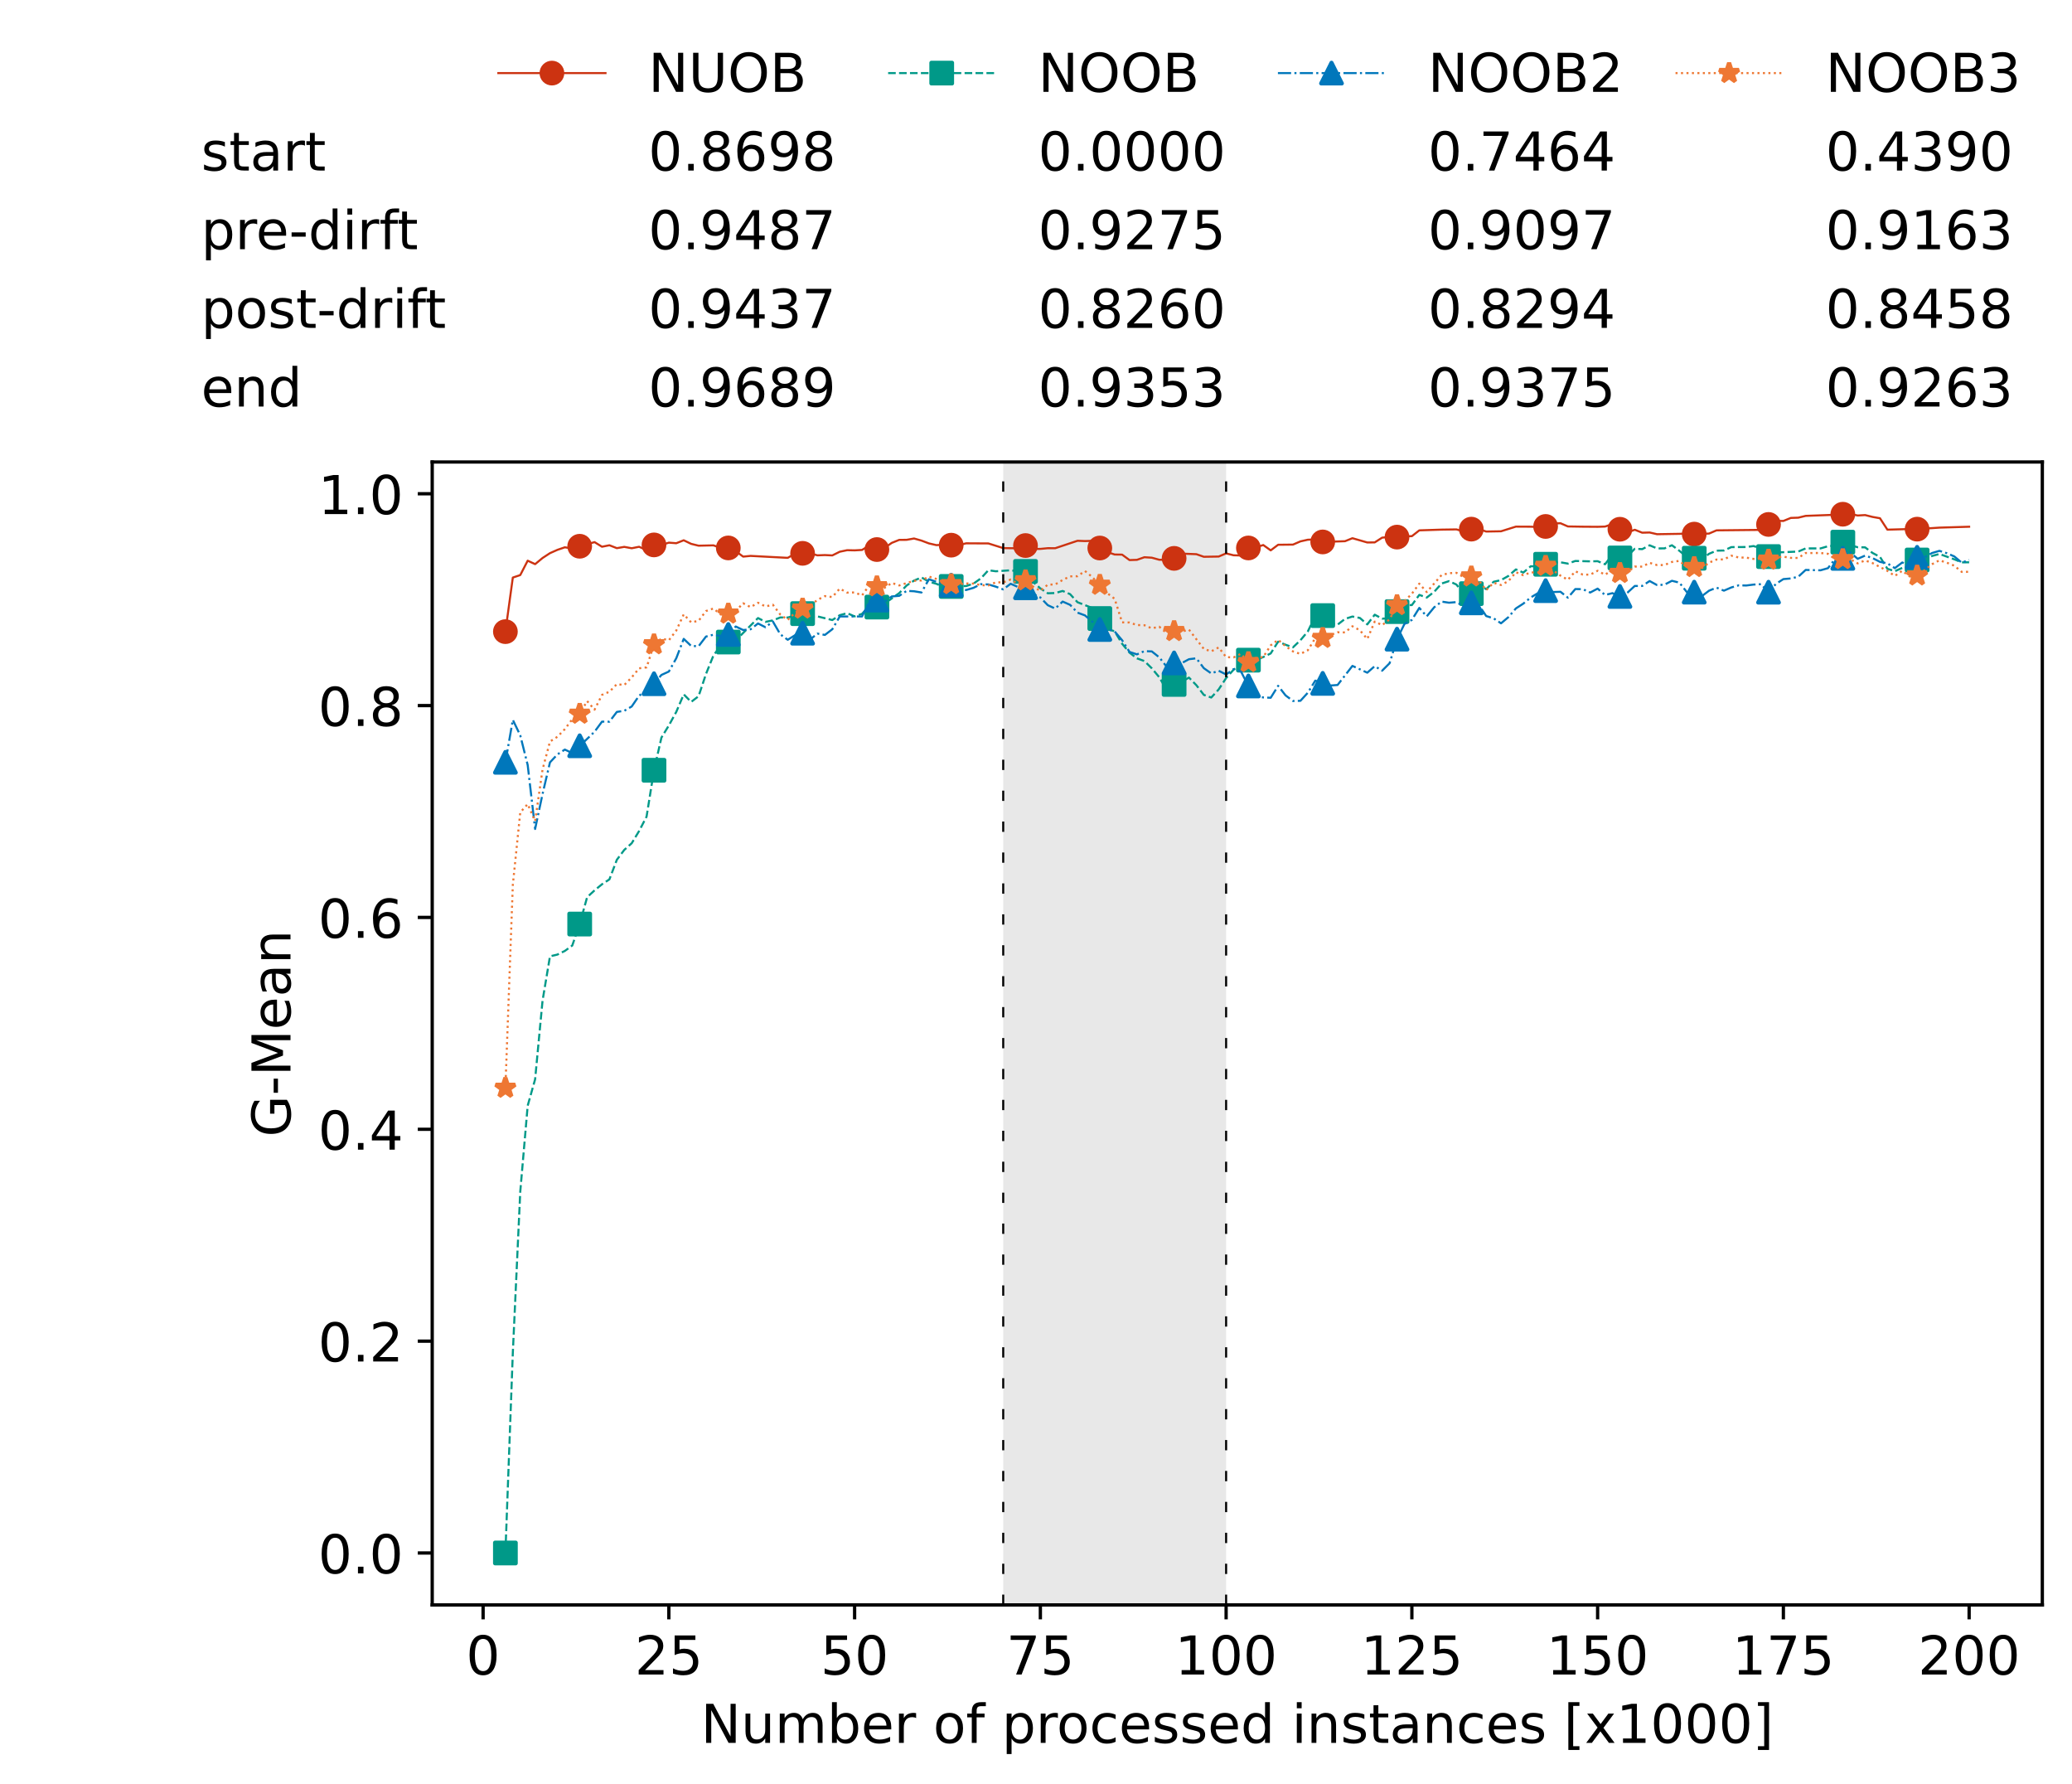 <?xml version="1.0" encoding="utf-8" standalone="no"?>
<!DOCTYPE svg PUBLIC "-//W3C//DTD SVG 1.1//EN"
  "http://www.w3.org/Graphics/SVG/1.1/DTD/svg11.dtd">
<!-- Created with matplotlib (https://matplotlib.org/) -->
<svg height="432.615pt" version="1.1" viewBox="0 0 502.65 432.615" width="502.65pt" xmlns="http://www.w3.org/2000/svg" xmlns:xlink="http://www.w3.org/1999/xlink">
 <defs>
  <style type="text/css">*{stroke-linecap:butt;stroke-linejoin:round;}</style>
 </defs>
 <g id="figure_1">
  <g id="patch_1">
   <path d="M 0 432.615 
L 502.65 432.615 
L 502.65 0 
L 0 0 
z
" style="fill:#ffffff;"/>
  </g>
  <g id="axes_1">
   <g id="patch_2">
    <path d="M 104.85 389.252 
L 495.45 389.252 
L 495.45 112.052 
L 104.85 112.052 
z
" style="fill:#ffffff;"/>
   </g>
   <g id="patch_3">
    <path clip-path="url(#p57c4ddab3f)" d="M 297.446 389.252 
L 297.446 112.052 
L 243.372 112.052 
L 243.372 389.252 
z
" style="fill:#d3d3d3;opacity:0.5;"/>
   </g>
   <g id="matplotlib.axis_1">
    <g id="xtick_1">
     <g id="line2d_1">
      <defs>
       <path d="M 0 0 
L 0 3.5 
" id="m3aea67e2b6" style="stroke:#000000;stroke-width:0.8;"/>
      </defs>
      <g>
       <use style="stroke:#000000;stroke-width:0.8;" x="117.197" xlink:href="#m3aea67e2b6" y="389.252"/>
      </g>
     </g>
     <g id="text_1">
      <!-- 0 -->
      <g transform="translate(113.061 406.13)scale(0.13 -0.13)">
       <defs>
        <path d="M 31.781 66.406 
Q 24.172 66.406 20.328 58.906 
Q 16.5 51.422 16.5 36.375 
Q 16.5 21.391 20.328 13.891 
Q 24.172 6.391 31.781 6.391 
Q 39.453 6.391 43.281 13.891 
Q 47.125 21.391 47.125 36.375 
Q 47.125 51.422 43.281 58.906 
Q 39.453 66.406 31.781 66.406 
z
M 31.781 74.219 
Q 44.047 74.219 50.516 64.516 
Q 56.984 54.828 56.984 36.375 
Q 56.984 17.969 50.516 8.266 
Q 44.047 -1.422 31.781 -1.422 
Q 19.531 -1.422 13.062 8.266 
Q 6.594 17.969 6.594 36.375 
Q 6.594 54.828 13.062 64.516 
Q 19.531 74.219 31.781 74.219 
z
" id="DejaVuSans-48"/>
       </defs>
       <use xlink:href="#DejaVuSans-48"/>
      </g>
     </g>
    </g>
    <g id="xtick_2">
     <g id="line2d_2">
      <g>
       <use style="stroke:#000000;stroke-width:0.8;" x="162.259" xlink:href="#m3aea67e2b6" y="389.252"/>
      </g>
     </g>
     <g id="text_2">
      <!-- 25 -->
      <g transform="translate(153.988 406.13)scale(0.13 -0.13)">
       <defs>
        <path d="M 19.188 8.297 
L 53.609 8.297 
L 53.609 0 
L 7.328 0 
L 7.328 8.297 
Q 12.938 14.109 22.625 23.891 
Q 32.328 33.688 34.812 36.531 
Q 39.547 41.844 41.422 45.531 
Q 43.312 49.219 43.312 52.781 
Q 43.312 58.594 39.234 62.25 
Q 35.156 65.922 28.609 65.922 
Q 23.969 65.922 18.812 64.312 
Q 13.672 62.703 7.812 59.422 
L 7.812 69.391 
Q 13.766 71.781 18.938 73 
Q 24.125 74.219 28.422 74.219 
Q 39.75 74.219 46.484 68.547 
Q 53.219 62.891 53.219 53.422 
Q 53.219 48.922 51.531 44.891 
Q 49.859 40.875 45.406 35.406 
Q 44.188 33.984 37.641 27.219 
Q 31.109 20.453 19.188 8.297 
z
" id="DejaVuSans-50"/>
        <path d="M 10.797 72.906 
L 49.516 72.906 
L 49.516 64.594 
L 19.828 64.594 
L 19.828 46.734 
Q 21.969 47.469 24.109 47.828 
Q 26.266 48.188 28.422 48.188 
Q 40.625 48.188 47.75 41.5 
Q 54.891 34.812 54.891 23.391 
Q 54.891 11.625 47.562 5.094 
Q 40.234 -1.422 26.906 -1.422 
Q 22.312 -1.422 17.547 -0.641 
Q 12.797 0.141 7.719 1.703 
L 7.719 11.625 
Q 12.109 9.234 16.797 8.062 
Q 21.484 6.891 26.703 6.891 
Q 35.156 6.891 40.078 11.328 
Q 45.016 15.766 45.016 23.391 
Q 45.016 31 40.078 35.438 
Q 35.156 39.891 26.703 39.891 
Q 22.75 39.891 18.812 39.016 
Q 14.891 38.141 10.797 36.281 
z
" id="DejaVuSans-53"/>
       </defs>
       <use xlink:href="#DejaVuSans-50"/>
       <use x="63.623" xlink:href="#DejaVuSans-53"/>
      </g>
     </g>
    </g>
    <g id="xtick_3">
     <g id="line2d_3">
      <g>
       <use style="stroke:#000000;stroke-width:0.8;" x="207.322" xlink:href="#m3aea67e2b6" y="389.252"/>
      </g>
     </g>
     <g id="text_3">
      <!-- 50 -->
      <g transform="translate(199.05 406.13)scale(0.13 -0.13)">
       <use xlink:href="#DejaVuSans-53"/>
       <use x="63.623" xlink:href="#DejaVuSans-48"/>
      </g>
     </g>
    </g>
    <g id="xtick_4">
     <g id="line2d_4">
      <g>
       <use style="stroke:#000000;stroke-width:0.8;" x="252.384" xlink:href="#m3aea67e2b6" y="389.252"/>
      </g>
     </g>
     <g id="text_4">
      <!-- 75 -->
      <g transform="translate(244.113 406.13)scale(0.13 -0.13)">
       <defs>
        <path d="M 8.203 72.906 
L 55.078 72.906 
L 55.078 68.703 
L 28.609 0 
L 18.312 0 
L 43.219 64.594 
L 8.203 64.594 
z
" id="DejaVuSans-55"/>
       </defs>
       <use xlink:href="#DejaVuSans-55"/>
       <use x="63.623" xlink:href="#DejaVuSans-53"/>
      </g>
     </g>
    </g>
    <g id="xtick_5">
     <g id="line2d_5">
      <g>
       <use style="stroke:#000000;stroke-width:0.8;" x="297.446" xlink:href="#m3aea67e2b6" y="389.252"/>
      </g>
     </g>
     <g id="text_5">
      <!-- 100 -->
      <g transform="translate(285.039 406.13)scale(0.13 -0.13)">
       <defs>
        <path d="M 12.406 8.297 
L 28.516 8.297 
L 28.516 63.922 
L 10.984 60.406 
L 10.984 69.391 
L 28.422 72.906 
L 38.281 72.906 
L 38.281 8.297 
L 54.391 8.297 
L 54.391 0 
L 12.406 0 
z
" id="DejaVuSans-49"/>
       </defs>
       <use xlink:href="#DejaVuSans-49"/>
       <use x="63.623" xlink:href="#DejaVuSans-48"/>
       <use x="127.246" xlink:href="#DejaVuSans-48"/>
      </g>
     </g>
    </g>
    <g id="xtick_6">
     <g id="line2d_6">
      <g>
       <use style="stroke:#000000;stroke-width:0.8;" x="342.509" xlink:href="#m3aea67e2b6" y="389.252"/>
      </g>
     </g>
     <g id="text_6">
      <!-- 125 -->
      <g transform="translate(330.102 406.13)scale(0.13 -0.13)">
       <use xlink:href="#DejaVuSans-49"/>
       <use x="63.623" xlink:href="#DejaVuSans-50"/>
       <use x="127.246" xlink:href="#DejaVuSans-53"/>
      </g>
     </g>
    </g>
    <g id="xtick_7">
     <g id="line2d_7">
      <g>
       <use style="stroke:#000000;stroke-width:0.8;" x="387.571" xlink:href="#m3aea67e2b6" y="389.252"/>
      </g>
     </g>
     <g id="text_7">
      <!-- 150 -->
      <g transform="translate(375.164 406.13)scale(0.13 -0.13)">
       <use xlink:href="#DejaVuSans-49"/>
       <use x="63.623" xlink:href="#DejaVuSans-53"/>
       <use x="127.246" xlink:href="#DejaVuSans-48"/>
      </g>
     </g>
    </g>
    <g id="xtick_8">
     <g id="line2d_8">
      <g>
       <use style="stroke:#000000;stroke-width:0.8;" x="432.633" xlink:href="#m3aea67e2b6" y="389.252"/>
      </g>
     </g>
     <g id="text_8">
      <!-- 175 -->
      <g transform="translate(420.226 406.13)scale(0.13 -0.13)">
       <use xlink:href="#DejaVuSans-49"/>
       <use x="63.623" xlink:href="#DejaVuSans-55"/>
       <use x="127.246" xlink:href="#DejaVuSans-53"/>
      </g>
     </g>
    </g>
    <g id="xtick_9">
     <g id="line2d_9">
      <g>
       <use style="stroke:#000000;stroke-width:0.8;" x="477.695" xlink:href="#m3aea67e2b6" y="389.252"/>
      </g>
     </g>
     <g id="text_9">
      <!-- 200 -->
      <g transform="translate(465.289 406.13)scale(0.13 -0.13)">
       <use xlink:href="#DejaVuSans-50"/>
       <use x="63.623" xlink:href="#DejaVuSans-48"/>
       <use x="127.246" xlink:href="#DejaVuSans-48"/>
      </g>
     </g>
    </g>
    <g id="text_10">
     <!-- Number of processed instances [x1000] -->
     <g transform="translate(170.025 422.711)scale(0.13 -0.13)">
      <defs>
       <path d="M 9.812 72.906 
L 23.094 72.906 
L 55.422 11.922 
L 55.422 72.906 
L 64.984 72.906 
L 64.984 0 
L 51.703 0 
L 19.391 60.984 
L 19.391 0 
L 9.812 0 
z
" id="DejaVuSans-78"/>
       <path d="M 8.5 21.578 
L 8.5 54.688 
L 17.484 54.688 
L 17.484 21.922 
Q 17.484 14.156 20.5 10.266 
Q 23.531 6.391 29.594 6.391 
Q 36.859 6.391 41.078 11.031 
Q 45.312 15.672 45.312 23.688 
L 45.312 54.688 
L 54.297 54.688 
L 54.297 0 
L 45.312 0 
L 45.312 8.406 
Q 42.047 3.422 37.719 1 
Q 33.406 -1.422 27.688 -1.422 
Q 18.266 -1.422 13.375 4.438 
Q 8.5 10.297 8.5 21.578 
z
M 31.109 56 
z
" id="DejaVuSans-117"/>
       <path d="M 52 44.188 
Q 55.375 50.25 60.062 53.125 
Q 64.75 56 71.094 56 
Q 79.641 56 84.281 50.016 
Q 88.922 44.047 88.922 33.016 
L 88.922 0 
L 79.891 0 
L 79.891 32.719 
Q 79.891 40.578 77.094 44.375 
Q 74.312 48.188 68.609 48.188 
Q 61.625 48.188 57.562 43.547 
Q 53.516 38.922 53.516 30.906 
L 53.516 0 
L 44.484 0 
L 44.484 32.719 
Q 44.484 40.625 41.703 44.406 
Q 38.922 48.188 33.109 48.188 
Q 26.219 48.188 22.156 43.531 
Q 18.109 38.875 18.109 30.906 
L 18.109 0 
L 9.078 0 
L 9.078 54.688 
L 18.109 54.688 
L 18.109 46.188 
Q 21.188 51.219 25.484 53.609 
Q 29.781 56 35.688 56 
Q 41.656 56 45.828 52.969 
Q 50 49.953 52 44.188 
z
" id="DejaVuSans-109"/>
       <path d="M 48.688 27.297 
Q 48.688 37.203 44.609 42.844 
Q 40.531 48.484 33.406 48.484 
Q 26.266 48.484 22.188 42.844 
Q 18.109 37.203 18.109 27.297 
Q 18.109 17.391 22.188 11.75 
Q 26.266 6.109 33.406 6.109 
Q 40.531 6.109 44.609 11.75 
Q 48.688 17.391 48.688 27.297 
z
M 18.109 46.391 
Q 20.953 51.266 25.266 53.625 
Q 29.594 56 35.594 56 
Q 45.562 56 51.781 48.094 
Q 58.016 40.188 58.016 27.297 
Q 58.016 14.406 51.781 6.484 
Q 45.562 -1.422 35.594 -1.422 
Q 29.594 -1.422 25.266 0.953 
Q 20.953 3.328 18.109 8.203 
L 18.109 0 
L 9.078 0 
L 9.078 75.984 
L 18.109 75.984 
z
" id="DejaVuSans-98"/>
       <path d="M 56.203 29.594 
L 56.203 25.203 
L 14.891 25.203 
Q 15.484 15.922 20.484 11.062 
Q 25.484 6.203 34.422 6.203 
Q 39.594 6.203 44.453 7.469 
Q 49.312 8.734 54.109 11.281 
L 54.109 2.781 
Q 49.266 0.734 44.188 -0.344 
Q 39.109 -1.422 33.891 -1.422 
Q 20.797 -1.422 13.156 6.188 
Q 5.516 13.812 5.516 26.812 
Q 5.516 40.234 12.766 48.109 
Q 20.016 56 32.328 56 
Q 43.359 56 49.781 48.891 
Q 56.203 41.797 56.203 29.594 
z
M 47.219 32.234 
Q 47.125 39.594 43.094 43.984 
Q 39.062 48.391 32.422 48.391 
Q 24.906 48.391 20.391 44.141 
Q 15.875 39.891 15.188 32.172 
z
" id="DejaVuSans-101"/>
       <path d="M 41.109 46.297 
Q 39.594 47.172 37.812 47.578 
Q 36.031 48 33.891 48 
Q 26.266 48 22.188 43.047 
Q 18.109 38.094 18.109 28.812 
L 18.109 0 
L 9.078 0 
L 9.078 54.688 
L 18.109 54.688 
L 18.109 46.188 
Q 20.953 51.172 25.484 53.578 
Q 30.031 56 36.531 56 
Q 37.453 56 38.578 55.875 
Q 39.703 55.766 41.062 55.516 
z
" id="DejaVuSans-114"/>
       <path id="DejaVuSans-32"/>
       <path d="M 30.609 48.391 
Q 23.391 48.391 19.188 42.75 
Q 14.984 37.109 14.984 27.297 
Q 14.984 17.484 19.156 11.844 
Q 23.344 6.203 30.609 6.203 
Q 37.797 6.203 41.984 11.859 
Q 46.188 17.531 46.188 27.297 
Q 46.188 37.016 41.984 42.703 
Q 37.797 48.391 30.609 48.391 
z
M 30.609 56 
Q 42.328 56 49.016 48.375 
Q 55.719 40.766 55.719 27.297 
Q 55.719 13.875 49.016 6.219 
Q 42.328 -1.422 30.609 -1.422 
Q 18.844 -1.422 12.172 6.219 
Q 5.516 13.875 5.516 27.297 
Q 5.516 40.766 12.172 48.375 
Q 18.844 56 30.609 56 
z
" id="DejaVuSans-111"/>
       <path d="M 37.109 75.984 
L 37.109 68.5 
L 28.516 68.5 
Q 23.688 68.5 21.797 66.547 
Q 19.922 64.594 19.922 59.516 
L 19.922 54.688 
L 34.719 54.688 
L 34.719 47.703 
L 19.922 47.703 
L 19.922 0 
L 10.891 0 
L 10.891 47.703 
L 2.297 47.703 
L 2.297 54.688 
L 10.891 54.688 
L 10.891 58.5 
Q 10.891 67.625 15.141 71.797 
Q 19.391 75.984 28.609 75.984 
z
" id="DejaVuSans-102"/>
       <path d="M 18.109 8.203 
L 18.109 -20.797 
L 9.078 -20.797 
L 9.078 54.688 
L 18.109 54.688 
L 18.109 46.391 
Q 20.953 51.266 25.266 53.625 
Q 29.594 56 35.594 56 
Q 45.562 56 51.781 48.094 
Q 58.016 40.188 58.016 27.297 
Q 58.016 14.406 51.781 6.484 
Q 45.562 -1.422 35.594 -1.422 
Q 29.594 -1.422 25.266 0.953 
Q 20.953 3.328 18.109 8.203 
z
M 48.688 27.297 
Q 48.688 37.203 44.609 42.844 
Q 40.531 48.484 33.406 48.484 
Q 26.266 48.484 22.188 42.844 
Q 18.109 37.203 18.109 27.297 
Q 18.109 17.391 22.188 11.75 
Q 26.266 6.109 33.406 6.109 
Q 40.531 6.109 44.609 11.75 
Q 48.688 17.391 48.688 27.297 
z
" id="DejaVuSans-112"/>
       <path d="M 48.781 52.594 
L 48.781 44.188 
Q 44.969 46.297 41.141 47.344 
Q 37.312 48.391 33.406 48.391 
Q 24.656 48.391 19.812 42.844 
Q 14.984 37.312 14.984 27.297 
Q 14.984 17.281 19.812 11.734 
Q 24.656 6.203 33.406 6.203 
Q 37.312 6.203 41.141 7.25 
Q 44.969 8.297 48.781 10.406 
L 48.781 2.094 
Q 45.016 0.344 40.984 -0.531 
Q 36.969 -1.422 32.422 -1.422 
Q 20.062 -1.422 12.781 6.344 
Q 5.516 14.109 5.516 27.297 
Q 5.516 40.672 12.859 48.328 
Q 20.219 56 33.016 56 
Q 37.156 56 41.109 55.141 
Q 45.062 54.297 48.781 52.594 
z
" id="DejaVuSans-99"/>
       <path d="M 44.281 53.078 
L 44.281 44.578 
Q 40.484 46.531 36.375 47.5 
Q 32.281 48.484 27.875 48.484 
Q 21.188 48.484 17.844 46.438 
Q 14.5 44.391 14.5 40.281 
Q 14.5 37.156 16.891 35.375 
Q 19.281 33.594 26.516 31.984 
L 29.594 31.297 
Q 39.156 29.25 43.188 25.516 
Q 47.219 21.781 47.219 15.094 
Q 47.219 7.469 41.188 3.016 
Q 35.156 -1.422 24.609 -1.422 
Q 20.219 -1.422 15.453 -0.562 
Q 10.688 0.297 5.422 2 
L 5.422 11.281 
Q 10.406 8.688 15.234 7.391 
Q 20.062 6.109 24.812 6.109 
Q 31.156 6.109 34.562 8.281 
Q 37.984 10.453 37.984 14.406 
Q 37.984 18.062 35.516 20.016 
Q 33.062 21.969 24.703 23.781 
L 21.578 24.516 
Q 13.234 26.266 9.516 29.906 
Q 5.812 33.547 5.812 39.891 
Q 5.812 47.609 11.281 51.797 
Q 16.75 56 26.812 56 
Q 31.781 56 36.172 55.266 
Q 40.578 54.547 44.281 53.078 
z
" id="DejaVuSans-115"/>
       <path d="M 45.406 46.391 
L 45.406 75.984 
L 54.391 75.984 
L 54.391 0 
L 45.406 0 
L 45.406 8.203 
Q 42.578 3.328 38.25 0.953 
Q 33.938 -1.422 27.875 -1.422 
Q 17.969 -1.422 11.734 6.484 
Q 5.516 14.406 5.516 27.297 
Q 5.516 40.188 11.734 48.094 
Q 17.969 56 27.875 56 
Q 33.938 56 38.25 53.625 
Q 42.578 51.266 45.406 46.391 
z
M 14.797 27.297 
Q 14.797 17.391 18.875 11.75 
Q 22.953 6.109 30.078 6.109 
Q 37.203 6.109 41.297 11.75 
Q 45.406 17.391 45.406 27.297 
Q 45.406 37.203 41.297 42.844 
Q 37.203 48.484 30.078 48.484 
Q 22.953 48.484 18.875 42.844 
Q 14.797 37.203 14.797 27.297 
z
" id="DejaVuSans-100"/>
       <path d="M 9.422 54.688 
L 18.406 54.688 
L 18.406 0 
L 9.422 0 
z
M 9.422 75.984 
L 18.406 75.984 
L 18.406 64.594 
L 9.422 64.594 
z
" id="DejaVuSans-105"/>
       <path d="M 54.891 33.016 
L 54.891 0 
L 45.906 0 
L 45.906 32.719 
Q 45.906 40.484 42.875 44.328 
Q 39.844 48.188 33.797 48.188 
Q 26.516 48.188 22.312 43.547 
Q 18.109 38.922 18.109 30.906 
L 18.109 0 
L 9.078 0 
L 9.078 54.688 
L 18.109 54.688 
L 18.109 46.188 
Q 21.344 51.125 25.703 53.562 
Q 30.078 56 35.797 56 
Q 45.219 56 50.047 50.172 
Q 54.891 44.344 54.891 33.016 
z
" id="DejaVuSans-110"/>
       <path d="M 18.312 70.219 
L 18.312 54.688 
L 36.812 54.688 
L 36.812 47.703 
L 18.312 47.703 
L 18.312 18.016 
Q 18.312 11.328 20.141 9.422 
Q 21.969 7.516 27.594 7.516 
L 36.812 7.516 
L 36.812 0 
L 27.594 0 
Q 17.188 0 13.234 3.875 
Q 9.281 7.766 9.281 18.016 
L 9.281 47.703 
L 2.688 47.703 
L 2.688 54.688 
L 9.281 54.688 
L 9.281 70.219 
z
" id="DejaVuSans-116"/>
       <path d="M 34.281 27.484 
Q 23.391 27.484 19.188 25 
Q 14.984 22.516 14.984 16.5 
Q 14.984 11.719 18.141 8.906 
Q 21.297 6.109 26.703 6.109 
Q 34.188 6.109 38.703 11.406 
Q 43.219 16.703 43.219 25.484 
L 43.219 27.484 
z
M 52.203 31.203 
L 52.203 0 
L 43.219 0 
L 43.219 8.297 
Q 40.141 3.328 35.547 0.953 
Q 30.953 -1.422 24.312 -1.422 
Q 15.922 -1.422 10.953 3.297 
Q 6 8.016 6 15.922 
Q 6 25.141 12.172 29.828 
Q 18.359 34.516 30.609 34.516 
L 43.219 34.516 
L 43.219 35.406 
Q 43.219 41.609 39.141 45 
Q 35.062 48.391 27.688 48.391 
Q 23 48.391 18.547 47.266 
Q 14.109 46.141 10.016 43.891 
L 10.016 52.203 
Q 14.938 54.109 19.578 55.047 
Q 24.219 56 28.609 56 
Q 40.484 56 46.344 49.844 
Q 52.203 43.703 52.203 31.203 
z
" id="DejaVuSans-97"/>
       <path d="M 8.594 75.984 
L 29.297 75.984 
L 29.297 69 
L 17.578 69 
L 17.578 -6.203 
L 29.297 -6.203 
L 29.297 -13.188 
L 8.594 -13.188 
z
" id="DejaVuSans-91"/>
       <path d="M 54.891 54.688 
L 35.109 28.078 
L 55.906 0 
L 45.312 0 
L 29.391 21.484 
L 13.484 0 
L 2.875 0 
L 24.125 28.609 
L 4.688 54.688 
L 15.281 54.688 
L 29.781 35.203 
L 44.281 54.688 
z
" id="DejaVuSans-120"/>
       <path d="M 30.422 75.984 
L 30.422 -13.188 
L 9.719 -13.188 
L 9.719 -6.203 
L 21.391 -6.203 
L 21.391 69 
L 9.719 69 
L 9.719 75.984 
z
" id="DejaVuSans-93"/>
      </defs>
      <use xlink:href="#DejaVuSans-78"/>
      <use x="74.805" xlink:href="#DejaVuSans-117"/>
      <use x="138.184" xlink:href="#DejaVuSans-109"/>
      <use x="235.596" xlink:href="#DejaVuSans-98"/>
      <use x="299.072" xlink:href="#DejaVuSans-101"/>
      <use x="360.596" xlink:href="#DejaVuSans-114"/>
      <use x="401.709" xlink:href="#DejaVuSans-32"/>
      <use x="433.496" xlink:href="#DejaVuSans-111"/>
      <use x="494.678" xlink:href="#DejaVuSans-102"/>
      <use x="529.883" xlink:href="#DejaVuSans-32"/>
      <use x="561.67" xlink:href="#DejaVuSans-112"/>
      <use x="625.146" xlink:href="#DejaVuSans-114"/>
      <use x="664.01" xlink:href="#DejaVuSans-111"/>
      <use x="725.191" xlink:href="#DejaVuSans-99"/>
      <use x="780.172" xlink:href="#DejaVuSans-101"/>
      <use x="841.695" xlink:href="#DejaVuSans-115"/>
      <use x="893.795" xlink:href="#DejaVuSans-115"/>
      <use x="945.895" xlink:href="#DejaVuSans-101"/>
      <use x="1007.418" xlink:href="#DejaVuSans-100"/>
      <use x="1070.895" xlink:href="#DejaVuSans-32"/>
      <use x="1102.682" xlink:href="#DejaVuSans-105"/>
      <use x="1130.465" xlink:href="#DejaVuSans-110"/>
      <use x="1193.844" xlink:href="#DejaVuSans-115"/>
      <use x="1245.943" xlink:href="#DejaVuSans-116"/>
      <use x="1285.152" xlink:href="#DejaVuSans-97"/>
      <use x="1346.432" xlink:href="#DejaVuSans-110"/>
      <use x="1409.811" xlink:href="#DejaVuSans-99"/>
      <use x="1464.791" xlink:href="#DejaVuSans-101"/>
      <use x="1526.314" xlink:href="#DejaVuSans-115"/>
      <use x="1578.414" xlink:href="#DejaVuSans-32"/>
      <use x="1610.201" xlink:href="#DejaVuSans-91"/>
      <use x="1649.215" xlink:href="#DejaVuSans-120"/>
      <use x="1708.395" xlink:href="#DejaVuSans-49"/>
      <use x="1772.018" xlink:href="#DejaVuSans-48"/>
      <use x="1835.641" xlink:href="#DejaVuSans-48"/>
      <use x="1899.264" xlink:href="#DejaVuSans-48"/>
      <use x="1962.887" xlink:href="#DejaVuSans-93"/>
     </g>
    </g>
   </g>
   <g id="matplotlib.axis_2">
    <g id="ytick_1">
     <g id="line2d_10">
      <defs>
       <path d="M 0 0 
L -3.5 0 
" id="m018e290172" style="stroke:#000000;stroke-width:0.8;"/>
      </defs>
      <g>
       <use style="stroke:#000000;stroke-width:0.8;" x="104.85" xlink:href="#m018e290172" y="376.652"/>
      </g>
     </g>
     <g id="text_11">
      <!-- 0.0 -->
      <g transform="translate(77.176 381.591)scale(0.13 -0.13)">
       <defs>
        <path d="M 10.688 12.406 
L 21 12.406 
L 21 0 
L 10.688 0 
z
" id="DejaVuSans-46"/>
       </defs>
       <use xlink:href="#DejaVuSans-48"/>
       <use x="63.623" xlink:href="#DejaVuSans-46"/>
       <use x="95.41" xlink:href="#DejaVuSans-48"/>
      </g>
     </g>
    </g>
    <g id="ytick_2">
     <g id="line2d_11">
      <g>
       <use style="stroke:#000000;stroke-width:0.8;" x="104.85" xlink:href="#m018e290172" y="325.271"/>
      </g>
     </g>
     <g id="text_12">
      <!-- 0.2 -->
      <g transform="translate(77.176 330.21)scale(0.13 -0.13)">
       <use xlink:href="#DejaVuSans-48"/>
       <use x="63.623" xlink:href="#DejaVuSans-46"/>
       <use x="95.41" xlink:href="#DejaVuSans-50"/>
      </g>
     </g>
    </g>
    <g id="ytick_3">
     <g id="line2d_12">
      <g>
       <use style="stroke:#000000;stroke-width:0.8;" x="104.85" xlink:href="#m018e290172" y="273.891"/>
      </g>
     </g>
     <g id="text_13">
      <!-- 0.4 -->
      <g transform="translate(77.176 278.83)scale(0.13 -0.13)">
       <defs>
        <path d="M 37.797 64.312 
L 12.891 25.391 
L 37.797 25.391 
z
M 35.203 72.906 
L 47.609 72.906 
L 47.609 25.391 
L 58.016 25.391 
L 58.016 17.188 
L 47.609 17.188 
L 47.609 0 
L 37.797 0 
L 37.797 17.188 
L 4.891 17.188 
L 4.891 26.703 
z
" id="DejaVuSans-52"/>
       </defs>
       <use xlink:href="#DejaVuSans-48"/>
       <use x="63.623" xlink:href="#DejaVuSans-46"/>
       <use x="95.41" xlink:href="#DejaVuSans-52"/>
      </g>
     </g>
    </g>
    <g id="ytick_4">
     <g id="line2d_13">
      <g>
       <use style="stroke:#000000;stroke-width:0.8;" x="104.85" xlink:href="#m018e290172" y="222.51"/>
      </g>
     </g>
     <g id="text_14">
      <!-- 0.6 -->
      <g transform="translate(77.176 227.449)scale(0.13 -0.13)">
       <defs>
        <path d="M 33.016 40.375 
Q 26.375 40.375 22.484 35.828 
Q 18.609 31.297 18.609 23.391 
Q 18.609 15.531 22.484 10.953 
Q 26.375 6.391 33.016 6.391 
Q 39.656 6.391 43.531 10.953 
Q 47.406 15.531 47.406 23.391 
Q 47.406 31.297 43.531 35.828 
Q 39.656 40.375 33.016 40.375 
z
M 52.594 71.297 
L 52.594 62.312 
Q 48.875 64.062 45.094 64.984 
Q 41.312 65.922 37.594 65.922 
Q 27.828 65.922 22.672 59.328 
Q 17.531 52.734 16.797 39.406 
Q 19.672 43.656 24.016 45.922 
Q 28.375 48.188 33.594 48.188 
Q 44.578 48.188 50.953 41.516 
Q 57.328 34.859 57.328 23.391 
Q 57.328 12.156 50.688 5.359 
Q 44.047 -1.422 33.016 -1.422 
Q 20.359 -1.422 13.672 8.266 
Q 6.984 17.969 6.984 36.375 
Q 6.984 53.656 15.188 63.938 
Q 23.391 74.219 37.203 74.219 
Q 40.922 74.219 44.703 73.484 
Q 48.484 72.75 52.594 71.297 
z
" id="DejaVuSans-54"/>
       </defs>
       <use xlink:href="#DejaVuSans-48"/>
       <use x="63.623" xlink:href="#DejaVuSans-46"/>
       <use x="95.41" xlink:href="#DejaVuSans-54"/>
      </g>
     </g>
    </g>
    <g id="ytick_5">
     <g id="line2d_14">
      <g>
       <use style="stroke:#000000;stroke-width:0.8;" x="104.85" xlink:href="#m018e290172" y="171.13"/>
      </g>
     </g>
     <g id="text_15">
      <!-- 0.8 -->
      <g transform="translate(77.176 176.069)scale(0.13 -0.13)">
       <defs>
        <path d="M 31.781 34.625 
Q 24.75 34.625 20.719 30.859 
Q 16.703 27.094 16.703 20.516 
Q 16.703 13.922 20.719 10.156 
Q 24.75 6.391 31.781 6.391 
Q 38.812 6.391 42.859 10.172 
Q 46.922 13.969 46.922 20.516 
Q 46.922 27.094 42.891 30.859 
Q 38.875 34.625 31.781 34.625 
z
M 21.922 38.812 
Q 15.578 40.375 12.031 44.719 
Q 8.5 49.078 8.5 55.328 
Q 8.5 64.062 14.719 69.141 
Q 20.953 74.219 31.781 74.219 
Q 42.672 74.219 48.875 69.141 
Q 55.078 64.062 55.078 55.328 
Q 55.078 49.078 51.531 44.719 
Q 48 40.375 41.703 38.812 
Q 48.828 37.156 52.797 32.312 
Q 56.781 27.484 56.781 20.516 
Q 56.781 9.906 50.312 4.234 
Q 43.844 -1.422 31.781 -1.422 
Q 19.734 -1.422 13.25 4.234 
Q 6.781 9.906 6.781 20.516 
Q 6.781 27.484 10.781 32.312 
Q 14.797 37.156 21.922 38.812 
z
M 18.312 54.391 
Q 18.312 48.734 21.844 45.562 
Q 25.391 42.391 31.781 42.391 
Q 38.141 42.391 41.719 45.562 
Q 45.312 48.734 45.312 54.391 
Q 45.312 60.062 41.719 63.234 
Q 38.141 66.406 31.781 66.406 
Q 25.391 66.406 21.844 63.234 
Q 18.312 60.062 18.312 54.391 
z
" id="DejaVuSans-56"/>
       </defs>
       <use xlink:href="#DejaVuSans-48"/>
       <use x="63.623" xlink:href="#DejaVuSans-46"/>
       <use x="95.41" xlink:href="#DejaVuSans-56"/>
      </g>
     </g>
    </g>
    <g id="ytick_6">
     <g id="line2d_15">
      <g>
       <use style="stroke:#000000;stroke-width:0.8;" x="104.85" xlink:href="#m018e290172" y="119.749"/>
      </g>
     </g>
     <g id="text_16">
      <!-- 1.0 -->
      <g transform="translate(77.176 124.688)scale(0.13 -0.13)">
       <use xlink:href="#DejaVuSans-49"/>
       <use x="63.623" xlink:href="#DejaVuSans-46"/>
       <use x="95.41" xlink:href="#DejaVuSans-48"/>
      </g>
     </g>
    </g>
    <g id="text_17">
     <!-- G-Mean -->
     <g transform="translate(70.472 275.744)rotate(-90)scale(0.13 -0.13)">
      <defs>
       <path d="M 59.516 10.406 
L 59.516 29.984 
L 43.406 29.984 
L 43.406 38.094 
L 69.281 38.094 
L 69.281 6.781 
Q 63.578 2.734 56.688 0.656 
Q 49.812 -1.422 42 -1.422 
Q 24.906 -1.422 15.25 8.562 
Q 5.609 18.562 5.609 36.375 
Q 5.609 54.25 15.25 64.234 
Q 24.906 74.219 42 74.219 
Q 49.125 74.219 55.547 72.453 
Q 61.969 70.703 67.391 67.281 
L 67.391 56.781 
Q 61.922 61.422 55.766 63.766 
Q 49.609 66.109 42.828 66.109 
Q 29.438 66.109 22.719 58.641 
Q 16.016 51.172 16.016 36.375 
Q 16.016 21.625 22.719 14.156 
Q 29.438 6.688 42.828 6.688 
Q 48.047 6.688 52.141 7.594 
Q 56.25 8.5 59.516 10.406 
z
" id="DejaVuSans-71"/>
       <path d="M 4.891 31.391 
L 31.203 31.391 
L 31.203 23.391 
L 4.891 23.391 
z
" id="DejaVuSans-45"/>
       <path d="M 9.812 72.906 
L 24.516 72.906 
L 43.109 23.297 
L 61.812 72.906 
L 76.516 72.906 
L 76.516 0 
L 66.891 0 
L 66.891 64.016 
L 48.094 14.016 
L 38.188 14.016 
L 19.391 64.016 
L 19.391 0 
L 9.812 0 
z
" id="DejaVuSans-77"/>
      </defs>
      <use xlink:href="#DejaVuSans-71"/>
      <use x="77.49" xlink:href="#DejaVuSans-45"/>
      <use x="113.574" xlink:href="#DejaVuSans-77"/>
      <use x="199.854" xlink:href="#DejaVuSans-101"/>
      <use x="261.377" xlink:href="#DejaVuSans-97"/>
      <use x="322.656" xlink:href="#DejaVuSans-110"/>
     </g>
    </g>
   </g>
   <g id="line2d_16"/>
   <g id="line2d_17"/>
   <g id="line2d_18"/>
   <g id="line2d_19"/>
   <g id="line2d_20"/>
   <g id="line2d_21">
    <path clip-path="url(#p57c4ddab3f)" d="M 122.605 153.193 
L 124.407 140.079 
L 126.21 139.477 
L 128.012 135.987 
L 129.815 136.825 
L 131.617 135.335 
L 133.419 134.16 
L 135.222 133.357 
L 137.024 132.742 
L 138.827 133.033 
L 144.234 131.484 
L 146.037 132.602 
L 147.839 132.245 
L 149.642 132.946 
L 151.444 132.636 
L 153.247 132.968 
L 155.049 132.611 
L 156.852 133.431 
L 158.654 132.16 
L 160.457 132.187 
L 162.259 131.61 
L 164.062 131.749 
L 165.864 131.035 
L 167.667 131.903 
L 169.469 132.348 
L 173.074 132.268 
L 174.877 132.899 
L 176.679 132.891 
L 178.482 133.688 
L 180.284 134.999 
L 182.087 134.824 
L 191.099 135.295 
L 192.902 134.273 
L 196.507 134.214 
L 198.309 134.69 
L 200.112 134.622 
L 201.914 134.708 
L 203.717 133.814 
L 205.519 133.439 
L 207.322 133.48 
L 209.124 133.38 
L 210.927 132.264 
L 212.729 133.286 
L 214.532 132.917 
L 216.334 131.667 
L 218.137 130.941 
L 219.939 130.926 
L 221.742 130.603 
L 223.544 131.113 
L 225.347 131.793 
L 227.149 132.209 
L 228.952 132.13 
L 232.557 132.235 
L 234.359 131.773 
L 239.767 131.801 
L 243.372 132.932 
L 246.976 132.986 
L 248.779 132.314 
L 250.581 133.138 
L 252.384 133.126 
L 254.186 132.953 
L 255.989 132.961 
L 261.396 131.156 
L 263.199 131.226 
L 265.001 131.173 
L 266.804 132.915 
L 268.606 133.891 
L 270.409 134.488 
L 272.211 134.515 
L 274.014 135.837 
L 275.816 135.779 
L 277.619 135.148 
L 279.421 135.261 
L 281.224 135.758 
L 283.026 135.792 
L 284.829 135.423 
L 286.631 134.27 
L 290.236 134.411 
L 292.039 135.039 
L 295.644 134.981 
L 297.446 134.218 
L 299.249 134.674 
L 301.051 134.726 
L 302.854 132.898 
L 304.656 132.768 
L 306.459 132.187 
L 308.261 133.482 
L 310.064 132.125 
L 313.669 132.084 
L 315.471 131.304 
L 317.274 130.899 
L 319.076 130.844 
L 320.879 131.44 
L 326.286 131.261 
L 328.089 130.533 
L 331.694 131.57 
L 333.496 131.55 
L 335.299 130.395 
L 337.101 130.237 
L 338.904 130.266 
L 340.706 130.06 
L 342.509 130.043 
L 344.311 128.63 
L 349.719 128.453 
L 353.324 128.399 
L 355.126 128.921 
L 356.928 128.334 
L 358.731 128.309 
L 360.533 128.917 
L 364.138 128.853 
L 367.743 127.723 
L 371.348 127.743 
L 373.151 127.817 
L 374.953 127.683 
L 376.756 126.967 
L 378.558 126.902 
L 380.361 127.682 
L 383.966 127.741 
L 387.571 127.767 
L 389.373 127.709 
L 391.176 127.114 
L 392.978 128.361 
L 394.781 129.159 
L 396.583 128.484 
L 398.386 129.198 
L 400.188 129.147 
L 401.991 129.563 
L 407.398 129.473 
L 409.201 129.399 
L 411.003 129.544 
L 414.608 129.405 
L 416.411 128.63 
L 427.226 128.514 
L 429.028 127.193 
L 430.831 126.321 
L 432.633 126.348 
L 434.436 125.614 
L 436.238 125.553 
L 438.041 125.117 
L 445.251 124.85 
L 448.856 124.652 
L 450.658 125.028 
L 452.461 124.923 
L 454.263 125.372 
L 456.066 125.69 
L 457.868 128.461 
L 466.881 128.207 
L 470.485 127.967 
L 477.695 127.749 
L 477.695 127.749 
" style="fill:none;stroke:#cc3311;stroke-linecap:square;stroke-width:0.5;"/>
    <defs>
     <path d="M 0 2.5 
C 0.663 2.5 1.299 2.237 1.768 1.768 
C 2.237 1.299 2.5 0.663 2.5 0 
C 2.5 -0.663 2.237 -1.299 1.768 -1.768 
C 1.299 -2.237 0.663 -2.5 0 -2.5 
C -0.663 -2.5 -1.299 -2.237 -1.768 -1.768 
C -2.237 -1.299 -2.5 -0.663 -2.5 0 
C -2.5 0.663 -2.237 1.299 -1.768 1.768 
C -1.299 2.237 -0.663 2.5 0 2.5 
z
" id="me146a8bcf6" style="stroke:#cc3311;"/>
    </defs>
    <g clip-path="url(#p57c4ddab3f)">
     <use style="fill:#cc3311;stroke:#cc3311;" x="122.605" xlink:href="#me146a8bcf6" y="153.193"/>
     <use style="fill:#cc3311;stroke:#cc3311;" x="140.629" xlink:href="#me146a8bcf6" y="132.484"/>
     <use style="fill:#cc3311;stroke:#cc3311;" x="158.654" xlink:href="#me146a8bcf6" y="132.16"/>
     <use style="fill:#cc3311;stroke:#cc3311;" x="176.679" xlink:href="#me146a8bcf6" y="132.891"/>
     <use style="fill:#cc3311;stroke:#cc3311;" x="194.704" xlink:href="#me146a8bcf6" y="134.201"/>
     <use style="fill:#cc3311;stroke:#cc3311;" x="212.729" xlink:href="#me146a8bcf6" y="133.286"/>
     <use style="fill:#cc3311;stroke:#cc3311;" x="230.754" xlink:href="#me146a8bcf6" y="132.222"/>
     <use style="fill:#cc3311;stroke:#cc3311;" x="248.779" xlink:href="#me146a8bcf6" y="132.314"/>
     <use style="fill:#cc3311;stroke:#cc3311;" x="266.804" xlink:href="#me146a8bcf6" y="132.915"/>
     <use style="fill:#cc3311;stroke:#cc3311;" x="284.829" xlink:href="#me146a8bcf6" y="135.423"/>
     <use style="fill:#cc3311;stroke:#cc3311;" x="302.854" xlink:href="#me146a8bcf6" y="132.898"/>
     <use style="fill:#cc3311;stroke:#cc3311;" x="320.879" xlink:href="#me146a8bcf6" y="131.44"/>
     <use style="fill:#cc3311;stroke:#cc3311;" x="338.904" xlink:href="#me146a8bcf6" y="130.266"/>
     <use style="fill:#cc3311;stroke:#cc3311;" x="356.928" xlink:href="#me146a8bcf6" y="128.334"/>
     <use style="fill:#cc3311;stroke:#cc3311;" x="374.953" xlink:href="#me146a8bcf6" y="127.683"/>
     <use style="fill:#cc3311;stroke:#cc3311;" x="392.978" xlink:href="#me146a8bcf6" y="128.361"/>
     <use style="fill:#cc3311;stroke:#cc3311;" x="411.003" xlink:href="#me146a8bcf6" y="129.544"/>
     <use style="fill:#cc3311;stroke:#cc3311;" x="429.028" xlink:href="#me146a8bcf6" y="127.193"/>
     <use style="fill:#cc3311;stroke:#cc3311;" x="447.053" xlink:href="#me146a8bcf6" y="124.718"/>
     <use style="fill:#cc3311;stroke:#cc3311;" x="465.078" xlink:href="#me146a8bcf6" y="128.338"/>
    </g>
   </g>
   <g id="line2d_22"/>
   <g id="line2d_23"/>
   <g id="line2d_24"/>
   <g id="line2d_25"/>
   <g id="line2d_26">
    <path clip-path="url(#p57c4ddab3f)" d="M 122.605 376.652 
L 124.407 328.102 
L 126.21 289.036 
L 128.012 268.166 
L 129.815 261.764 
L 131.617 242.692 
L 133.419 231.939 
L 135.222 231.516 
L 137.024 230.635 
L 138.827 229.321 
L 140.629 224.112 
L 142.432 217.596 
L 144.234 215.943 
L 146.037 214.466 
L 147.839 213.278 
L 149.642 208.523 
L 151.444 206.13 
L 153.247 204.516 
L 155.049 201.537 
L 156.852 198.057 
L 158.654 186.814 
L 160.457 178.896 
L 162.259 175.941 
L 164.062 172.651 
L 165.864 168.405 
L 167.667 170.24 
L 169.469 168.853 
L 171.272 163.451 
L 173.074 158.98 
L 174.877 156.53 
L 176.679 155.722 
L 178.482 155.322 
L 183.889 149.898 
L 185.692 150.825 
L 187.494 150.464 
L 189.297 149.751 
L 191.099 149.774 
L 194.704 148.824 
L 196.507 149.579 
L 198.309 149.494 
L 201.914 150.383 
L 203.717 149.202 
L 205.519 148.717 
L 207.322 149.498 
L 209.124 148.882 
L 210.927 146.962 
L 212.729 147.234 
L 214.532 146.417 
L 218.137 143.857 
L 219.939 142.001 
L 221.742 140.81 
L 223.544 140.04 
L 225.347 141.082 
L 227.149 141.586 
L 228.952 142.398 
L 232.557 142.114 
L 234.359 142.148 
L 236.162 141.55 
L 237.964 140.269 
L 239.767 138.3 
L 241.569 138.554 
L 245.174 138.316 
L 246.976 138.551 
L 248.779 138.582 
L 250.581 141.13 
L 252.384 142.711 
L 254.186 143.889 
L 255.989 143.831 
L 257.791 143.325 
L 259.594 144.101 
L 261.396 146.061 
L 265.001 147.466 
L 268.606 152.518 
L 270.409 153.12 
L 272.211 156.123 
L 274.014 158.296 
L 275.816 159.675 
L 277.619 160.324 
L 279.421 162.086 
L 281.224 164.254 
L 283.026 167.319 
L 284.829 166 
L 286.631 165.362 
L 288.434 164.341 
L 290.236 166.193 
L 292.039 168.533 
L 293.841 169.175 
L 295.644 167.203 
L 297.446 164.454 
L 299.249 162.438 
L 301.051 160.937 
L 302.854 160.108 
L 304.656 160.083 
L 306.459 159.357 
L 308.261 158.482 
L 310.064 155.621 
L 311.866 156.374 
L 313.669 157.003 
L 315.471 155.278 
L 317.274 153.136 
L 319.076 149.383 
L 320.879 149.309 
L 322.681 151.134 
L 324.484 151.498 
L 326.286 150.108 
L 328.089 149.531 
L 329.891 149.875 
L 331.694 151.434 
L 333.496 149.087 
L 335.299 150.038 
L 337.101 149.999 
L 340.706 146.75 
L 342.509 146.749 
L 344.311 144.279 
L 346.114 144.929 
L 347.916 143.541 
L 349.719 141.53 
L 351.521 140.944 
L 353.324 141.776 
L 355.126 144.132 
L 356.928 143.978 
L 358.731 141.566 
L 360.533 142.909 
L 362.336 141.101 
L 364.138 140.693 
L 365.941 139.682 
L 367.743 138.103 
L 369.546 138.865 
L 371.348 137.344 
L 373.151 137.338 
L 376.756 136.406 
L 378.558 136.371 
L 380.361 136.695 
L 382.163 136.052 
L 385.768 136.148 
L 387.571 136.108 
L 389.373 136.849 
L 391.176 134.486 
L 392.978 135.327 
L 394.781 134.943 
L 396.583 133.093 
L 398.386 133.186 
L 400.188 132.252 
L 401.991 133.014 
L 403.793 133.002 
L 405.596 132.24 
L 407.398 133.578 
L 409.201 135.084 
L 412.806 135.65 
L 414.608 134.31 
L 416.411 133.554 
L 418.213 133.515 
L 420.016 132.69 
L 423.621 132.67 
L 425.423 132.436 
L 427.226 133.079 
L 429.028 134.987 
L 430.831 134.001 
L 436.238 133.772 
L 438.041 133.009 
L 441.646 133.009 
L 443.448 132.478 
L 445.251 132.329 
L 447.053 131.497 
L 448.856 132.229 
L 450.658 132.725 
L 452.461 132.758 
L 454.263 134.111 
L 456.066 135.06 
L 457.868 137.948 
L 459.671 138.537 
L 461.473 137.738 
L 463.276 138.438 
L 465.078 135.824 
L 466.881 135.831 
L 468.683 134.849 
L 470.485 134.357 
L 474.09 135.652 
L 475.893 136.396 
L 477.695 136.376 
L 477.695 136.376 
" style="fill:none;stroke:#009988;stroke-dasharray:1.85,0.8;stroke-dashoffset:0;stroke-width:0.5;"/>
    <defs>
     <path d="M -2.5 2.5 
L 2.5 2.5 
L 2.5 -2.5 
L -2.5 -2.5 
z
" id="mbe44e1bb04" style="stroke:#009988;stroke-linejoin:miter;"/>
    </defs>
    <g clip-path="url(#p57c4ddab3f)">
     <use style="fill:#009988;stroke:#009988;stroke-linejoin:miter;" x="122.605" xlink:href="#mbe44e1bb04" y="376.652"/>
     <use style="fill:#009988;stroke:#009988;stroke-linejoin:miter;" x="140.629" xlink:href="#mbe44e1bb04" y="224.112"/>
     <use style="fill:#009988;stroke:#009988;stroke-linejoin:miter;" x="158.654" xlink:href="#mbe44e1bb04" y="186.814"/>
     <use style="fill:#009988;stroke:#009988;stroke-linejoin:miter;" x="176.679" xlink:href="#mbe44e1bb04" y="155.722"/>
     <use style="fill:#009988;stroke:#009988;stroke-linejoin:miter;" x="194.704" xlink:href="#mbe44e1bb04" y="148.824"/>
     <use style="fill:#009988;stroke:#009988;stroke-linejoin:miter;" x="212.729" xlink:href="#mbe44e1bb04" y="147.234"/>
     <use style="fill:#009988;stroke:#009988;stroke-linejoin:miter;" x="230.754" xlink:href="#mbe44e1bb04" y="142.226"/>
     <use style="fill:#009988;stroke:#009988;stroke-linejoin:miter;" x="248.779" xlink:href="#mbe44e1bb04" y="138.582"/>
     <use style="fill:#009988;stroke:#009988;stroke-linejoin:miter;" x="266.804" xlink:href="#mbe44e1bb04" y="150.014"/>
     <use style="fill:#009988;stroke:#009988;stroke-linejoin:miter;" x="284.829" xlink:href="#mbe44e1bb04" y="166"/>
     <use style="fill:#009988;stroke:#009988;stroke-linejoin:miter;" x="302.854" xlink:href="#mbe44e1bb04" y="160.108"/>
     <use style="fill:#009988;stroke:#009988;stroke-linejoin:miter;" x="320.879" xlink:href="#mbe44e1bb04" y="149.309"/>
     <use style="fill:#009988;stroke:#009988;stroke-linejoin:miter;" x="338.904" xlink:href="#mbe44e1bb04" y="148.335"/>
     <use style="fill:#009988;stroke:#009988;stroke-linejoin:miter;" x="356.928" xlink:href="#mbe44e1bb04" y="143.978"/>
     <use style="fill:#009988;stroke:#009988;stroke-linejoin:miter;" x="374.953" xlink:href="#mbe44e1bb04" y="136.854"/>
     <use style="fill:#009988;stroke:#009988;stroke-linejoin:miter;" x="392.978" xlink:href="#mbe44e1bb04" y="135.327"/>
     <use style="fill:#009988;stroke:#009988;stroke-linejoin:miter;" x="411.003" xlink:href="#mbe44e1bb04" y="135.39"/>
     <use style="fill:#009988;stroke:#009988;stroke-linejoin:miter;" x="429.028" xlink:href="#mbe44e1bb04" y="134.987"/>
     <use style="fill:#009988;stroke:#009988;stroke-linejoin:miter;" x="447.053" xlink:href="#mbe44e1bb04" y="131.497"/>
     <use style="fill:#009988;stroke:#009988;stroke-linejoin:miter;" x="465.078" xlink:href="#mbe44e1bb04" y="135.824"/>
    </g>
   </g>
   <g id="line2d_27"/>
   <g id="line2d_28"/>
   <g id="line2d_29"/>
   <g id="line2d_30"/>
   <g id="line2d_31">
    <path clip-path="url(#p57c4ddab3f)" d="M 122.605 184.887 
L 124.407 174.585 
L 126.21 178.349 
L 128.012 185.542 
L 129.815 201.054 
L 131.617 192.566 
L 133.419 184.897 
L 135.222 182.977 
L 137.024 181.796 
L 138.827 182.661 
L 144.234 177.471 
L 146.037 175.023 
L 147.839 175.034 
L 149.642 172.661 
L 151.444 172.391 
L 153.247 171.348 
L 155.049 168.722 
L 156.852 167.47 
L 158.654 165.827 
L 160.457 163.698 
L 162.259 162.871 
L 164.062 159.637 
L 165.864 154.948 
L 167.667 156.663 
L 169.469 156.734 
L 171.272 154.381 
L 173.074 153.941 
L 174.877 154.252 
L 176.679 153.886 
L 178.482 151.946 
L 180.284 152.804 
L 182.087 152.621 
L 183.889 151.211 
L 185.692 152.127 
L 187.494 150.737 
L 189.297 153.846 
L 191.099 155.17 
L 192.902 154.038 
L 194.704 153.578 
L 196.507 155.107 
L 198.309 153.671 
L 200.112 153.992 
L 201.914 152.61 
L 203.717 149.513 
L 209.124 149.514 
L 210.927 145.786 
L 212.729 145.544 
L 214.532 145.951 
L 216.334 144.657 
L 218.137 144.513 
L 219.939 143.307 
L 221.742 143.398 
L 223.544 143.7 
L 225.347 140.483 
L 227.149 141.11 
L 228.952 141.973 
L 230.754 141.94 
L 234.359 143.104 
L 236.162 142.569 
L 237.964 141.674 
L 239.767 141.746 
L 241.569 142.281 
L 243.372 142.95 
L 245.174 141.58 
L 246.976 142.375 
L 248.779 142.556 
L 250.581 144.006 
L 252.384 144.911 
L 254.186 146.779 
L 255.989 147.605 
L 257.791 145.9 
L 259.594 146.694 
L 261.396 148.586 
L 263.199 149.253 
L 265.001 150.779 
L 266.804 152.669 
L 268.606 152.594 
L 270.409 153.152 
L 272.211 155.27 
L 274.014 158.114 
L 275.816 158.707 
L 277.619 157.923 
L 279.421 157.99 
L 281.224 159.424 
L 283.026 161.696 
L 284.829 160.783 
L 286.631 160.851 
L 288.434 159.881 
L 290.236 159.658 
L 292.039 162.054 
L 293.841 163.323 
L 295.644 162.68 
L 297.446 163.582 
L 299.249 162.29 
L 301.051 162.868 
L 302.854 166.37 
L 304.656 168.831 
L 306.459 169.153 
L 308.261 169.234 
L 310.064 166.343 
L 311.866 168.655 
L 313.669 170.008 
L 315.471 169.97 
L 317.274 168.001 
L 319.076 165.072 
L 320.879 165.739 
L 322.681 166.267 
L 324.484 166.132 
L 328.089 161.504 
L 331.694 163.149 
L 333.496 161.565 
L 335.299 162.662 
L 337.101 160.862 
L 338.904 155.018 
L 340.706 151.336 
L 342.509 150.343 
L 344.311 147.436 
L 346.114 149.493 
L 347.916 147.292 
L 349.719 145.91 
L 351.521 146.179 
L 353.324 146.032 
L 355.126 147.063 
L 356.928 146.214 
L 358.731 146.691 
L 360.533 149.407 
L 362.336 149.972 
L 364.138 151.176 
L 365.941 149.662 
L 367.743 147.563 
L 369.546 146.397 
L 371.348 144.903 
L 373.151 143.821 
L 374.953 143.25 
L 376.756 143.587 
L 378.558 143.523 
L 380.361 144.961 
L 382.163 142.866 
L 383.966 142.886 
L 385.768 143.711 
L 387.571 142.758 
L 389.373 144.302 
L 391.176 143.861 
L 392.978 144.66 
L 394.781 143.761 
L 396.583 142.118 
L 398.386 142.109 
L 400.188 140.92 
L 401.991 141.906 
L 403.793 141.802 
L 405.596 140.861 
L 407.398 141.304 
L 409.201 143.585 
L 411.003 143.617 
L 412.806 144.62 
L 414.608 143.257 
L 416.411 142.521 
L 418.213 143.255 
L 420.016 142.472 
L 421.818 141.961 
L 423.621 142.006 
L 425.423 141.778 
L 427.226 141.685 
L 429.028 143.629 
L 430.831 141.618 
L 432.633 140.451 
L 434.436 140.299 
L 436.238 139.876 
L 438.041 138.229 
L 441.646 138.316 
L 443.448 137.8 
L 445.251 135.459 
L 447.053 135.426 
L 448.856 133.981 
L 450.658 135.531 
L 452.461 134.755 
L 454.263 135.353 
L 456.066 136.271 
L 457.868 136.633 
L 459.671 137.791 
L 461.473 136.423 
L 463.276 137.12 
L 465.078 135.17 
L 466.881 135.131 
L 468.683 134.131 
L 470.485 133.597 
L 472.288 134.17 
L 474.09 134.949 
L 475.893 136.459 
L 477.695 135.799 
L 477.695 135.799 
" style="fill:none;stroke:#0077bb;stroke-dasharray:3.2,0.8,0.5,0.8;stroke-dashoffset:0;stroke-width:0.5;"/>
    <defs>
     <path d="M 0 -2.5 
L -2.5 2.5 
L 2.5 2.5 
z
" id="mc1213d38c4" style="stroke:#0077bb;stroke-linejoin:miter;"/>
    </defs>
    <g clip-path="url(#p57c4ddab3f)">
     <use style="fill:#0077bb;stroke:#0077bb;stroke-linejoin:miter;" x="122.605" xlink:href="#mc1213d38c4" y="184.887"/>
     <use style="fill:#0077bb;stroke:#0077bb;stroke-linejoin:miter;" x="140.629" xlink:href="#mc1213d38c4" y="180.879"/>
     <use style="fill:#0077bb;stroke:#0077bb;stroke-linejoin:miter;" x="158.654" xlink:href="#mc1213d38c4" y="165.827"/>
     <use style="fill:#0077bb;stroke:#0077bb;stroke-linejoin:miter;" x="176.679" xlink:href="#mc1213d38c4" y="153.886"/>
     <use style="fill:#0077bb;stroke:#0077bb;stroke-linejoin:miter;" x="194.704" xlink:href="#mc1213d38c4" y="153.578"/>
     <use style="fill:#0077bb;stroke:#0077bb;stroke-linejoin:miter;" x="212.729" xlink:href="#mc1213d38c4" y="145.544"/>
     <use style="fill:#0077bb;stroke:#0077bb;stroke-linejoin:miter;" x="230.754" xlink:href="#mc1213d38c4" y="141.94"/>
     <use style="fill:#0077bb;stroke:#0077bb;stroke-linejoin:miter;" x="248.779" xlink:href="#mc1213d38c4" y="142.556"/>
     <use style="fill:#0077bb;stroke:#0077bb;stroke-linejoin:miter;" x="266.804" xlink:href="#mc1213d38c4" y="152.669"/>
     <use style="fill:#0077bb;stroke:#0077bb;stroke-linejoin:miter;" x="284.829" xlink:href="#mc1213d38c4" y="160.783"/>
     <use style="fill:#0077bb;stroke:#0077bb;stroke-linejoin:miter;" x="302.854" xlink:href="#mc1213d38c4" y="166.37"/>
     <use style="fill:#0077bb;stroke:#0077bb;stroke-linejoin:miter;" x="320.879" xlink:href="#mc1213d38c4" y="165.739"/>
     <use style="fill:#0077bb;stroke:#0077bb;stroke-linejoin:miter;" x="338.904" xlink:href="#mc1213d38c4" y="155.018"/>
     <use style="fill:#0077bb;stroke:#0077bb;stroke-linejoin:miter;" x="356.928" xlink:href="#mc1213d38c4" y="146.214"/>
     <use style="fill:#0077bb;stroke:#0077bb;stroke-linejoin:miter;" x="374.953" xlink:href="#mc1213d38c4" y="143.25"/>
     <use style="fill:#0077bb;stroke:#0077bb;stroke-linejoin:miter;" x="392.978" xlink:href="#mc1213d38c4" y="144.66"/>
     <use style="fill:#0077bb;stroke:#0077bb;stroke-linejoin:miter;" x="411.003" xlink:href="#mc1213d38c4" y="143.617"/>
     <use style="fill:#0077bb;stroke:#0077bb;stroke-linejoin:miter;" x="429.028" xlink:href="#mc1213d38c4" y="143.629"/>
     <use style="fill:#0077bb;stroke:#0077bb;stroke-linejoin:miter;" x="447.053" xlink:href="#mc1213d38c4" y="135.426"/>
     <use style="fill:#0077bb;stroke:#0077bb;stroke-linejoin:miter;" x="465.078" xlink:href="#mc1213d38c4" y="135.17"/>
    </g>
   </g>
   <g id="line2d_32"/>
   <g id="line2d_33"/>
   <g id="line2d_34"/>
   <g id="line2d_35"/>
   <g id="line2d_36">
    <path clip-path="url(#p57c4ddab3f)" d="M 122.605 263.859 
L 124.407 214.631 
L 126.21 197.035 
L 128.012 195.02 
L 129.815 199.131 
L 131.617 186.638 
L 133.419 179.852 
L 135.222 178.683 
L 137.024 176.837 
L 138.827 174.436 
L 140.629 173.135 
L 142.432 170.037 
L 144.234 172.119 
L 146.037 168.536 
L 147.839 167.766 
L 149.642 165.932 
L 151.444 166.145 
L 153.247 164.281 
L 155.049 162.088 
L 156.852 161.868 
L 158.654 156.295 
L 160.457 154.875 
L 162.259 155.288 
L 164.062 152.918 
L 165.864 149.003 
L 167.667 150.941 
L 169.469 150.566 
L 171.272 148.198 
L 173.074 147.578 
L 174.877 149.053 
L 176.679 148.845 
L 178.482 148.192 
L 180.284 146.314 
L 182.087 147.253 
L 183.889 146.189 
L 185.692 147.084 
L 187.494 146.67 
L 189.297 149.054 
L 191.099 150.336 
L 192.902 148.576 
L 194.704 147.629 
L 196.507 146.922 
L 198.309 145.491 
L 200.112 144.575 
L 201.914 144.808 
L 203.717 142.753 
L 205.519 143.728 
L 207.322 143.689 
L 209.124 144.411 
L 210.927 141.888 
L 214.532 142.601 
L 216.334 141.383 
L 218.137 141.989 
L 221.742 140.853 
L 223.544 140.783 
L 225.347 139.84 
L 227.149 140.411 
L 228.952 141.232 
L 230.754 141.705 
L 232.557 141.706 
L 234.359 141.508 
L 236.162 141.541 
L 237.964 141.916 
L 239.767 141.988 
L 241.569 141.233 
L 243.372 141.246 
L 245.174 140.565 
L 246.976 141.579 
L 248.779 140.772 
L 250.581 142.238 
L 252.384 143.311 
L 254.186 141.794 
L 255.989 141.748 
L 257.791 140.662 
L 259.594 139.788 
L 261.396 139.758 
L 263.199 138.483 
L 265.001 139.973 
L 268.606 143.856 
L 270.409 145.235 
L 272.211 150.943 
L 274.014 150.977 
L 275.816 151.597 
L 277.619 151.634 
L 279.421 152.391 
L 281.224 151.998 
L 283.026 153.552 
L 284.829 153.091 
L 286.631 153.197 
L 288.434 152.709 
L 292.039 157.383 
L 293.841 157.977 
L 295.644 157.025 
L 297.446 159.368 
L 299.249 159.456 
L 301.051 158.556 
L 302.854 160.612 
L 304.656 159.586 
L 306.459 159.349 
L 308.261 156.514 
L 310.064 155.184 
L 311.866 156.7 
L 313.669 157.992 
L 315.471 158.593 
L 317.274 157.7 
L 319.076 154.767 
L 320.879 154.746 
L 324.484 153.348 
L 326.286 153.381 
L 328.089 151.888 
L 329.891 152.857 
L 331.694 154.98 
L 333.496 150.754 
L 335.299 151.616 
L 337.101 150.211 
L 338.904 146.787 
L 340.706 145.829 
L 342.509 143.999 
L 344.311 141.555 
L 346.114 143.601 
L 349.719 139.459 
L 351.521 139.015 
L 353.324 138.935 
L 355.126 140.04 
L 356.928 139.83 
L 358.731 140.734 
L 360.533 143.132 
L 362.336 141.348 
L 364.138 141.885 
L 365.941 140.929 
L 367.743 138.787 
L 369.546 139.512 
L 371.348 138.834 
L 373.151 138.829 
L 374.953 137.252 
L 376.756 138.32 
L 378.558 139.608 
L 380.361 140.62 
L 382.163 138.555 
L 383.966 139.361 
L 385.768 139.373 
L 387.571 138.433 
L 389.373 139.395 
L 391.176 138.172 
L 392.978 138.988 
L 394.781 138.803 
L 396.583 137.417 
L 398.386 137.427 
L 400.188 136.508 
L 401.991 137.05 
L 403.793 137.037 
L 405.596 136.287 
L 407.398 136.032 
L 409.201 137.503 
L 411.003 137.555 
L 412.806 137.837 
L 414.608 136.457 
L 416.411 135.708 
L 418.213 135.669 
L 420.016 134.772 
L 421.818 135.215 
L 423.621 135.24 
L 425.423 135.557 
L 427.226 135.544 
L 429.028 135.762 
L 430.831 135.181 
L 432.633 135.016 
L 434.436 135.301 
L 436.238 135.324 
L 438.041 134.123 
L 441.646 134.122 
L 443.448 134.316 
L 445.251 135.678 
L 448.856 135.615 
L 450.658 136.636 
L 452.461 135.925 
L 454.263 136.565 
L 457.868 138.457 
L 459.671 139.682 
L 461.473 138.43 
L 463.276 139.809 
L 465.078 139.598 
L 466.881 138.299 
L 468.683 136.851 
L 470.485 135.892 
L 472.288 136.472 
L 474.09 137.198 
L 475.893 138.704 
L 477.695 138.684 
L 477.695 138.684 
" style="fill:none;stroke:#ee7733;stroke-dasharray:0.5,0.825;stroke-dashoffset:0;stroke-width:0.5;"/>
    <defs>
     <path d="M 0 -2.5 
L -0.561 -0.773 
L -2.378 -0.773 
L -0.908 0.295 
L -1.469 2.023 
L -0 0.955 
L 1.469 2.023 
L 0.908 0.295 
L 2.378 -0.773 
L 0.561 -0.773 
z
" id="mf3637aa84e" style="stroke:#ee7733;stroke-linejoin:bevel;"/>
    </defs>
    <g clip-path="url(#p57c4ddab3f)">
     <use style="fill:#ee7733;stroke:#ee7733;stroke-linejoin:bevel;" x="122.605" xlink:href="#mf3637aa84e" y="263.859"/>
     <use style="fill:#ee7733;stroke:#ee7733;stroke-linejoin:bevel;" x="140.629" xlink:href="#mf3637aa84e" y="173.135"/>
     <use style="fill:#ee7733;stroke:#ee7733;stroke-linejoin:bevel;" x="158.654" xlink:href="#mf3637aa84e" y="156.295"/>
     <use style="fill:#ee7733;stroke:#ee7733;stroke-linejoin:bevel;" x="176.679" xlink:href="#mf3637aa84e" y="148.845"/>
     <use style="fill:#ee7733;stroke:#ee7733;stroke-linejoin:bevel;" x="194.704" xlink:href="#mf3637aa84e" y="147.629"/>
     <use style="fill:#ee7733;stroke:#ee7733;stroke-linejoin:bevel;" x="212.729" xlink:href="#mf3637aa84e" y="142.221"/>
     <use style="fill:#ee7733;stroke:#ee7733;stroke-linejoin:bevel;" x="230.754" xlink:href="#mf3637aa84e" y="141.705"/>
     <use style="fill:#ee7733;stroke:#ee7733;stroke-linejoin:bevel;" x="248.779" xlink:href="#mf3637aa84e" y="140.772"/>
     <use style="fill:#ee7733;stroke:#ee7733;stroke-linejoin:bevel;" x="266.804" xlink:href="#mf3637aa84e" y="141.858"/>
     <use style="fill:#ee7733;stroke:#ee7733;stroke-linejoin:bevel;" x="284.829" xlink:href="#mf3637aa84e" y="153.091"/>
     <use style="fill:#ee7733;stroke:#ee7733;stroke-linejoin:bevel;" x="302.854" xlink:href="#mf3637aa84e" y="160.612"/>
     <use style="fill:#ee7733;stroke:#ee7733;stroke-linejoin:bevel;" x="320.879" xlink:href="#mf3637aa84e" y="154.746"/>
     <use style="fill:#ee7733;stroke:#ee7733;stroke-linejoin:bevel;" x="338.904" xlink:href="#mf3637aa84e" y="146.787"/>
     <use style="fill:#ee7733;stroke:#ee7733;stroke-linejoin:bevel;" x="356.928" xlink:href="#mf3637aa84e" y="139.83"/>
     <use style="fill:#ee7733;stroke:#ee7733;stroke-linejoin:bevel;" x="374.953" xlink:href="#mf3637aa84e" y="137.252"/>
     <use style="fill:#ee7733;stroke:#ee7733;stroke-linejoin:bevel;" x="392.978" xlink:href="#mf3637aa84e" y="138.988"/>
     <use style="fill:#ee7733;stroke:#ee7733;stroke-linejoin:bevel;" x="411.003" xlink:href="#mf3637aa84e" y="137.555"/>
     <use style="fill:#ee7733;stroke:#ee7733;stroke-linejoin:bevel;" x="429.028" xlink:href="#mf3637aa84e" y="135.762"/>
     <use style="fill:#ee7733;stroke:#ee7733;stroke-linejoin:bevel;" x="447.053" xlink:href="#mf3637aa84e" y="135.632"/>
     <use style="fill:#ee7733;stroke:#ee7733;stroke-linejoin:bevel;" x="465.078" xlink:href="#mf3637aa84e" y="139.598"/>
    </g>
   </g>
   <g id="line2d_37"/>
   <g id="line2d_38"/>
   <g id="line2d_39"/>
   <g id="line2d_40"/>
   <g id="line2d_41">
    <path clip-path="url(#p57c4ddab3f)" d="M 243.372 389.252 
L 243.372 112.052 
" style="fill:none;stroke:#000000;stroke-dasharray:2.5,5;stroke-dashoffset:0;stroke-width:0.5;"/>
   </g>
   <g id="line2d_42">
    <path clip-path="url(#p57c4ddab3f)" d="M 297.446 389.252 
L 297.446 112.052 
" style="fill:none;stroke:#000000;stroke-dasharray:2.5,5;stroke-dashoffset:0;stroke-width:0.5;"/>
   </g>
   <g id="patch_4">
    <path d="M 104.85 389.252 
L 104.85 112.052 
" style="fill:none;stroke:#000000;stroke-linecap:square;stroke-linejoin:miter;stroke-width:0.8;"/>
   </g>
   <g id="patch_5">
    <path d="M 495.45 389.252 
L 495.45 112.052 
" style="fill:none;stroke:#000000;stroke-linecap:square;stroke-linejoin:miter;stroke-width:0.8;"/>
   </g>
   <g id="patch_6">
    <path d="M 104.85 389.252 
L 495.45 389.252 
" style="fill:none;stroke:#000000;stroke-linecap:square;stroke-linejoin:miter;stroke-width:0.8;"/>
   </g>
   <g id="patch_7">
    <path d="M 104.85 112.052 
L 495.45 112.052 
" style="fill:none;stroke:#000000;stroke-linecap:square;stroke-linejoin:miter;stroke-width:0.8;"/>
   </g>
   <g id="legend_1">
    <g id="line2d_43"/>
    <g id="line2d_44"/>
    <g id="text_18">
     <!--   -->
     <g transform="translate(48.8 22.278)scale(0.13 -0.13)">
      <use xlink:href="#DejaVuSans-32"/>
     </g>
    </g>
    <g id="line2d_45"/>
    <g id="line2d_46"/>
    <g id="text_19">
     <!-- start -->
     <g transform="translate(48.8 41.36)scale(0.13 -0.13)">
      <use xlink:href="#DejaVuSans-115"/>
      <use x="52.1" xlink:href="#DejaVuSans-116"/>
      <use x="91.309" xlink:href="#DejaVuSans-97"/>
      <use x="152.588" xlink:href="#DejaVuSans-114"/>
      <use x="193.701" xlink:href="#DejaVuSans-116"/>
     </g>
    </g>
    <g id="line2d_47"/>
    <g id="line2d_48"/>
    <g id="text_20">
     <!-- pre-dirft -->
     <g transform="translate(48.8 60.441)scale(0.13 -0.13)">
      <use xlink:href="#DejaVuSans-112"/>
      <use x="63.477" xlink:href="#DejaVuSans-114"/>
      <use x="102.34" xlink:href="#DejaVuSans-101"/>
      <use x="163.863" xlink:href="#DejaVuSans-45"/>
      <use x="199.947" xlink:href="#DejaVuSans-100"/>
      <use x="263.424" xlink:href="#DejaVuSans-105"/>
      <use x="291.207" xlink:href="#DejaVuSans-114"/>
      <use x="332.32" xlink:href="#DejaVuSans-102"/>
      <use x="365.775" xlink:href="#DejaVuSans-116"/>
     </g>
    </g>
    <g id="line2d_49"/>
    <g id="line2d_50"/>
    <g id="text_21">
     <!-- post-drift -->
     <g transform="translate(48.8 79.523)scale(0.13 -0.13)">
      <use xlink:href="#DejaVuSans-112"/>
      <use x="63.477" xlink:href="#DejaVuSans-111"/>
      <use x="124.658" xlink:href="#DejaVuSans-115"/>
      <use x="176.758" xlink:href="#DejaVuSans-116"/>
      <use x="215.967" xlink:href="#DejaVuSans-45"/>
      <use x="252.051" xlink:href="#DejaVuSans-100"/>
      <use x="315.527" xlink:href="#DejaVuSans-114"/>
      <use x="356.641" xlink:href="#DejaVuSans-105"/>
      <use x="384.424" xlink:href="#DejaVuSans-102"/>
      <use x="417.879" xlink:href="#DejaVuSans-116"/>
     </g>
    </g>
    <g id="line2d_51"/>
    <g id="line2d_52"/>
    <g id="text_22">
     <!-- end -->
     <g transform="translate(48.8 98.604)scale(0.13 -0.13)">
      <use xlink:href="#DejaVuSans-101"/>
      <use x="61.523" xlink:href="#DejaVuSans-110"/>
      <use x="124.902" xlink:href="#DejaVuSans-100"/>
     </g>
    </g>
    <g id="line2d_53">
     <path d="M 120.892 17.728 
L 146.892 17.728 
" style="fill:none;stroke:#cc3311;stroke-linecap:square;stroke-width:0.5;"/>
    </g>
    <g id="line2d_54">
     <g>
      <use style="fill:#cc3311;stroke:#cc3311;" x="133.892" xlink:href="#me146a8bcf6" y="17.728"/>
     </g>
    </g>
    <g id="text_23">
     <!-- NUOB -->
     <g transform="translate(157.292 22.278)scale(0.13 -0.13)">
      <defs>
       <path d="M 8.688 72.906 
L 18.609 72.906 
L 18.609 28.609 
Q 18.609 16.891 22.844 11.734 
Q 27.094 6.594 36.625 6.594 
Q 46.094 6.594 50.344 11.734 
Q 54.594 16.891 54.594 28.609 
L 54.594 72.906 
L 64.5 72.906 
L 64.5 27.391 
Q 64.5 13.141 57.438 5.859 
Q 50.391 -1.422 36.625 -1.422 
Q 22.797 -1.422 15.734 5.859 
Q 8.688 13.141 8.688 27.391 
z
" id="DejaVuSans-85"/>
       <path d="M 39.406 66.219 
Q 28.656 66.219 22.328 58.203 
Q 16.016 50.203 16.016 36.375 
Q 16.016 22.609 22.328 14.594 
Q 28.656 6.594 39.406 6.594 
Q 50.141 6.594 56.422 14.594 
Q 62.703 22.609 62.703 36.375 
Q 62.703 50.203 56.422 58.203 
Q 50.141 66.219 39.406 66.219 
z
M 39.406 74.219 
Q 54.734 74.219 63.906 63.938 
Q 73.094 53.656 73.094 36.375 
Q 73.094 19.141 63.906 8.859 
Q 54.734 -1.422 39.406 -1.422 
Q 24.031 -1.422 14.812 8.828 
Q 5.609 19.094 5.609 36.375 
Q 5.609 53.656 14.812 63.938 
Q 24.031 74.219 39.406 74.219 
z
" id="DejaVuSans-79"/>
       <path d="M 19.672 34.812 
L 19.672 8.109 
L 35.5 8.109 
Q 43.453 8.109 47.281 11.406 
Q 51.125 14.703 51.125 21.484 
Q 51.125 28.328 47.281 31.562 
Q 43.453 34.812 35.5 34.812 
z
M 19.672 64.797 
L 19.672 42.828 
L 34.281 42.828 
Q 41.5 42.828 45.031 45.531 
Q 48.578 48.25 48.578 53.812 
Q 48.578 59.328 45.031 62.062 
Q 41.5 64.797 34.281 64.797 
z
M 9.812 72.906 
L 35.016 72.906 
Q 46.297 72.906 52.391 68.219 
Q 58.5 63.531 58.5 54.891 
Q 58.5 48.188 55.375 44.234 
Q 52.25 40.281 46.188 39.312 
Q 53.469 37.75 57.5 32.781 
Q 61.531 27.828 61.531 20.406 
Q 61.531 10.641 54.891 5.312 
Q 48.25 0 35.984 0 
L 9.812 0 
z
" id="DejaVuSans-66"/>
      </defs>
      <use xlink:href="#DejaVuSans-78"/>
      <use x="74.805" xlink:href="#DejaVuSans-85"/>
      <use x="147.998" xlink:href="#DejaVuSans-79"/>
      <use x="226.709" xlink:href="#DejaVuSans-66"/>
     </g>
    </g>
    <g id="line2d_55"/>
    <g id="line2d_56"/>
    <g id="text_24">
     <!-- 0.8698 -->
     <g transform="translate(157.292 41.36)scale(0.13 -0.13)">
      <defs>
       <path d="M 10.984 1.516 
L 10.984 10.5 
Q 14.703 8.734 18.5 7.812 
Q 22.312 6.891 25.984 6.891 
Q 35.75 6.891 40.891 13.453 
Q 46.047 20.016 46.781 33.406 
Q 43.953 29.203 39.594 26.953 
Q 35.25 24.703 29.984 24.703 
Q 19.047 24.703 12.672 31.312 
Q 6.297 37.938 6.297 49.422 
Q 6.297 60.641 12.938 67.422 
Q 19.578 74.219 30.609 74.219 
Q 43.266 74.219 49.922 64.516 
Q 56.594 54.828 56.594 36.375 
Q 56.594 19.141 48.406 8.859 
Q 40.234 -1.422 26.422 -1.422 
Q 22.703 -1.422 18.891 -0.688 
Q 15.094 0.047 10.984 1.516 
z
M 30.609 32.422 
Q 37.25 32.422 41.125 36.953 
Q 45.016 41.5 45.016 49.422 
Q 45.016 57.281 41.125 61.844 
Q 37.25 66.406 30.609 66.406 
Q 23.969 66.406 20.094 61.844 
Q 16.219 57.281 16.219 49.422 
Q 16.219 41.5 20.094 36.953 
Q 23.969 32.422 30.609 32.422 
z
" id="DejaVuSans-57"/>
      </defs>
      <use xlink:href="#DejaVuSans-48"/>
      <use x="63.623" xlink:href="#DejaVuSans-46"/>
      <use x="95.41" xlink:href="#DejaVuSans-56"/>
      <use x="159.033" xlink:href="#DejaVuSans-54"/>
      <use x="222.656" xlink:href="#DejaVuSans-57"/>
      <use x="286.279" xlink:href="#DejaVuSans-56"/>
     </g>
    </g>
    <g id="line2d_57"/>
    <g id="line2d_58"/>
    <g id="text_25">
     <!-- 0.9487 -->
     <g transform="translate(157.292 60.441)scale(0.13 -0.13)">
      <use xlink:href="#DejaVuSans-48"/>
      <use x="63.623" xlink:href="#DejaVuSans-46"/>
      <use x="95.41" xlink:href="#DejaVuSans-57"/>
      <use x="159.033" xlink:href="#DejaVuSans-52"/>
      <use x="222.656" xlink:href="#DejaVuSans-56"/>
      <use x="286.279" xlink:href="#DejaVuSans-55"/>
     </g>
    </g>
    <g id="line2d_59"/>
    <g id="line2d_60"/>
    <g id="text_26">
     <!-- 0.9437 -->
     <g transform="translate(157.292 79.523)scale(0.13 -0.13)">
      <defs>
       <path d="M 40.578 39.312 
Q 47.656 37.797 51.625 33 
Q 55.609 28.219 55.609 21.188 
Q 55.609 10.406 48.188 4.484 
Q 40.766 -1.422 27.094 -1.422 
Q 22.516 -1.422 17.656 -0.516 
Q 12.797 0.391 7.625 2.203 
L 7.625 11.719 
Q 11.719 9.328 16.594 8.109 
Q 21.484 6.891 26.812 6.891 
Q 36.078 6.891 40.938 10.547 
Q 45.797 14.203 45.797 21.188 
Q 45.797 27.641 41.281 31.266 
Q 36.766 34.906 28.719 34.906 
L 20.219 34.906 
L 20.219 43.016 
L 29.109 43.016 
Q 36.375 43.016 40.234 45.922 
Q 44.094 48.828 44.094 54.297 
Q 44.094 59.906 40.109 62.906 
Q 36.141 65.922 28.719 65.922 
Q 24.656 65.922 20.016 65.031 
Q 15.375 64.156 9.812 62.312 
L 9.812 71.094 
Q 15.438 72.656 20.344 73.438 
Q 25.25 74.219 29.594 74.219 
Q 40.828 74.219 47.359 69.109 
Q 53.906 64.016 53.906 55.328 
Q 53.906 49.266 50.438 45.094 
Q 46.969 40.922 40.578 39.312 
z
" id="DejaVuSans-51"/>
      </defs>
      <use xlink:href="#DejaVuSans-48"/>
      <use x="63.623" xlink:href="#DejaVuSans-46"/>
      <use x="95.41" xlink:href="#DejaVuSans-57"/>
      <use x="159.033" xlink:href="#DejaVuSans-52"/>
      <use x="222.656" xlink:href="#DejaVuSans-51"/>
      <use x="286.279" xlink:href="#DejaVuSans-55"/>
     </g>
    </g>
    <g id="line2d_61"/>
    <g id="line2d_62"/>
    <g id="text_27">
     <!-- 0.9689 -->
     <g transform="translate(157.292 98.604)scale(0.13 -0.13)">
      <use xlink:href="#DejaVuSans-48"/>
      <use x="63.623" xlink:href="#DejaVuSans-46"/>
      <use x="95.41" xlink:href="#DejaVuSans-57"/>
      <use x="159.033" xlink:href="#DejaVuSans-54"/>
      <use x="222.656" xlink:href="#DejaVuSans-56"/>
      <use x="286.279" xlink:href="#DejaVuSans-57"/>
     </g>
    </g>
    <g id="line2d_63">
     <path d="M 215.452 17.728 
L 241.452 17.728 
" style="fill:none;stroke:#009988;stroke-dasharray:1.85,0.8;stroke-dashoffset:0;stroke-width:0.5;"/>
    </g>
    <g id="line2d_64">
     <g>
      <use style="fill:#009988;stroke:#009988;stroke-linejoin:miter;" x="228.452" xlink:href="#mbe44e1bb04" y="17.728"/>
     </g>
    </g>
    <g id="text_28">
     <!-- NOOB -->
     <g transform="translate(251.852 22.278)scale(0.13 -0.13)">
      <use xlink:href="#DejaVuSans-78"/>
      <use x="74.805" xlink:href="#DejaVuSans-79"/>
      <use x="153.516" xlink:href="#DejaVuSans-79"/>
      <use x="232.227" xlink:href="#DejaVuSans-66"/>
     </g>
    </g>
    <g id="line2d_65"/>
    <g id="line2d_66"/>
    <g id="text_29">
     <!-- 0.0000 -->
     <g transform="translate(251.852 41.36)scale(0.13 -0.13)">
      <use xlink:href="#DejaVuSans-48"/>
      <use x="63.623" xlink:href="#DejaVuSans-46"/>
      <use x="95.41" xlink:href="#DejaVuSans-48"/>
      <use x="159.033" xlink:href="#DejaVuSans-48"/>
      <use x="222.656" xlink:href="#DejaVuSans-48"/>
      <use x="286.279" xlink:href="#DejaVuSans-48"/>
     </g>
    </g>
    <g id="line2d_67"/>
    <g id="line2d_68"/>
    <g id="text_30">
     <!-- 0.9275 -->
     <g transform="translate(251.852 60.441)scale(0.13 -0.13)">
      <use xlink:href="#DejaVuSans-48"/>
      <use x="63.623" xlink:href="#DejaVuSans-46"/>
      <use x="95.41" xlink:href="#DejaVuSans-57"/>
      <use x="159.033" xlink:href="#DejaVuSans-50"/>
      <use x="222.656" xlink:href="#DejaVuSans-55"/>
      <use x="286.279" xlink:href="#DejaVuSans-53"/>
     </g>
    </g>
    <g id="line2d_69"/>
    <g id="line2d_70"/>
    <g id="text_31">
     <!-- 0.8260 -->
     <g transform="translate(251.852 79.523)scale(0.13 -0.13)">
      <use xlink:href="#DejaVuSans-48"/>
      <use x="63.623" xlink:href="#DejaVuSans-46"/>
      <use x="95.41" xlink:href="#DejaVuSans-56"/>
      <use x="159.033" xlink:href="#DejaVuSans-50"/>
      <use x="222.656" xlink:href="#DejaVuSans-54"/>
      <use x="286.279" xlink:href="#DejaVuSans-48"/>
     </g>
    </g>
    <g id="line2d_71"/>
    <g id="line2d_72"/>
    <g id="text_32">
     <!-- 0.9353 -->
     <g transform="translate(251.852 98.604)scale(0.13 -0.13)">
      <use xlink:href="#DejaVuSans-48"/>
      <use x="63.623" xlink:href="#DejaVuSans-46"/>
      <use x="95.41" xlink:href="#DejaVuSans-57"/>
      <use x="159.033" xlink:href="#DejaVuSans-51"/>
      <use x="222.656" xlink:href="#DejaVuSans-53"/>
      <use x="286.279" xlink:href="#DejaVuSans-51"/>
     </g>
    </g>
    <g id="line2d_73">
     <path d="M 310.012 17.728 
L 336.012 17.728 
" style="fill:none;stroke:#0077bb;stroke-dasharray:3.2,0.8,0.5,0.8;stroke-dashoffset:0;stroke-width:0.5;"/>
    </g>
    <g id="line2d_74">
     <g>
      <use style="fill:#0077bb;stroke:#0077bb;stroke-linejoin:miter;" x="323.012" xlink:href="#mc1213d38c4" y="17.728"/>
     </g>
    </g>
    <g id="text_33">
     <!-- NOOB2 -->
     <g transform="translate(346.412 22.278)scale(0.13 -0.13)">
      <use xlink:href="#DejaVuSans-78"/>
      <use x="74.805" xlink:href="#DejaVuSans-79"/>
      <use x="153.516" xlink:href="#DejaVuSans-79"/>
      <use x="232.227" xlink:href="#DejaVuSans-66"/>
      <use x="300.83" xlink:href="#DejaVuSans-50"/>
     </g>
    </g>
    <g id="line2d_75"/>
    <g id="line2d_76"/>
    <g id="text_34">
     <!-- 0.7464 -->
     <g transform="translate(346.412 41.36)scale(0.13 -0.13)">
      <use xlink:href="#DejaVuSans-48"/>
      <use x="63.623" xlink:href="#DejaVuSans-46"/>
      <use x="95.41" xlink:href="#DejaVuSans-55"/>
      <use x="159.033" xlink:href="#DejaVuSans-52"/>
      <use x="222.656" xlink:href="#DejaVuSans-54"/>
      <use x="286.279" xlink:href="#DejaVuSans-52"/>
     </g>
    </g>
    <g id="line2d_77"/>
    <g id="line2d_78"/>
    <g id="text_35">
     <!-- 0.9097 -->
     <g transform="translate(346.412 60.441)scale(0.13 -0.13)">
      <use xlink:href="#DejaVuSans-48"/>
      <use x="63.623" xlink:href="#DejaVuSans-46"/>
      <use x="95.41" xlink:href="#DejaVuSans-57"/>
      <use x="159.033" xlink:href="#DejaVuSans-48"/>
      <use x="222.656" xlink:href="#DejaVuSans-57"/>
      <use x="286.279" xlink:href="#DejaVuSans-55"/>
     </g>
    </g>
    <g id="line2d_79"/>
    <g id="line2d_80"/>
    <g id="text_36">
     <!-- 0.8294 -->
     <g transform="translate(346.412 79.523)scale(0.13 -0.13)">
      <use xlink:href="#DejaVuSans-48"/>
      <use x="63.623" xlink:href="#DejaVuSans-46"/>
      <use x="95.41" xlink:href="#DejaVuSans-56"/>
      <use x="159.033" xlink:href="#DejaVuSans-50"/>
      <use x="222.656" xlink:href="#DejaVuSans-57"/>
      <use x="286.279" xlink:href="#DejaVuSans-52"/>
     </g>
    </g>
    <g id="line2d_81"/>
    <g id="line2d_82"/>
    <g id="text_37">
     <!-- 0.9375 -->
     <g transform="translate(346.412 98.604)scale(0.13 -0.13)">
      <use xlink:href="#DejaVuSans-48"/>
      <use x="63.623" xlink:href="#DejaVuSans-46"/>
      <use x="95.41" xlink:href="#DejaVuSans-57"/>
      <use x="159.033" xlink:href="#DejaVuSans-51"/>
      <use x="222.656" xlink:href="#DejaVuSans-55"/>
      <use x="286.279" xlink:href="#DejaVuSans-53"/>
     </g>
    </g>
    <g id="line2d_83">
     <path d="M 406.467 17.728 
L 432.467 17.728 
" style="fill:none;stroke:#ee7733;stroke-dasharray:0.5,0.825;stroke-dashoffset:0;stroke-width:0.5;"/>
    </g>
    <g id="line2d_84">
     <g>
      <use style="fill:#ee7733;stroke:#ee7733;stroke-linejoin:bevel;" x="419.467" xlink:href="#mf3637aa84e" y="17.728"/>
     </g>
    </g>
    <g id="text_38">
     <!-- NOOB3 -->
     <g transform="translate(442.867 22.278)scale(0.13 -0.13)">
      <use xlink:href="#DejaVuSans-78"/>
      <use x="74.805" xlink:href="#DejaVuSans-79"/>
      <use x="153.516" xlink:href="#DejaVuSans-79"/>
      <use x="232.227" xlink:href="#DejaVuSans-66"/>
      <use x="300.83" xlink:href="#DejaVuSans-51"/>
     </g>
    </g>
    <g id="line2d_85"/>
    <g id="line2d_86"/>
    <g id="text_39">
     <!-- 0.4390 -->
     <g transform="translate(442.867 41.36)scale(0.13 -0.13)">
      <use xlink:href="#DejaVuSans-48"/>
      <use x="63.623" xlink:href="#DejaVuSans-46"/>
      <use x="95.41" xlink:href="#DejaVuSans-52"/>
      <use x="159.033" xlink:href="#DejaVuSans-51"/>
      <use x="222.656" xlink:href="#DejaVuSans-57"/>
      <use x="286.279" xlink:href="#DejaVuSans-48"/>
     </g>
    </g>
    <g id="line2d_87"/>
    <g id="line2d_88"/>
    <g id="text_40">
     <!-- 0.9163 -->
     <g transform="translate(442.867 60.441)scale(0.13 -0.13)">
      <use xlink:href="#DejaVuSans-48"/>
      <use x="63.623" xlink:href="#DejaVuSans-46"/>
      <use x="95.41" xlink:href="#DejaVuSans-57"/>
      <use x="159.033" xlink:href="#DejaVuSans-49"/>
      <use x="222.656" xlink:href="#DejaVuSans-54"/>
      <use x="286.279" xlink:href="#DejaVuSans-51"/>
     </g>
    </g>
    <g id="line2d_89"/>
    <g id="line2d_90"/>
    <g id="text_41">
     <!-- 0.8458 -->
     <g transform="translate(442.867 79.523)scale(0.13 -0.13)">
      <use xlink:href="#DejaVuSans-48"/>
      <use x="63.623" xlink:href="#DejaVuSans-46"/>
      <use x="95.41" xlink:href="#DejaVuSans-56"/>
      <use x="159.033" xlink:href="#DejaVuSans-52"/>
      <use x="222.656" xlink:href="#DejaVuSans-53"/>
      <use x="286.279" xlink:href="#DejaVuSans-56"/>
     </g>
    </g>
    <g id="line2d_91"/>
    <g id="line2d_92"/>
    <g id="text_42">
     <!-- 0.9263 -->
     <g transform="translate(442.867 98.604)scale(0.13 -0.13)">
      <use xlink:href="#DejaVuSans-48"/>
      <use x="63.623" xlink:href="#DejaVuSans-46"/>
      <use x="95.41" xlink:href="#DejaVuSans-57"/>
      <use x="159.033" xlink:href="#DejaVuSans-50"/>
      <use x="222.656" xlink:href="#DejaVuSans-54"/>
      <use x="286.279" xlink:href="#DejaVuSans-51"/>
     </g>
    </g>
   </g>
  </g>
 </g>
 <defs>
  <clipPath id="p57c4ddab3f">
   <rect height="277.2" width="390.6" x="104.85" y="112.052"/>
  </clipPath>
 </defs>
</svg>
